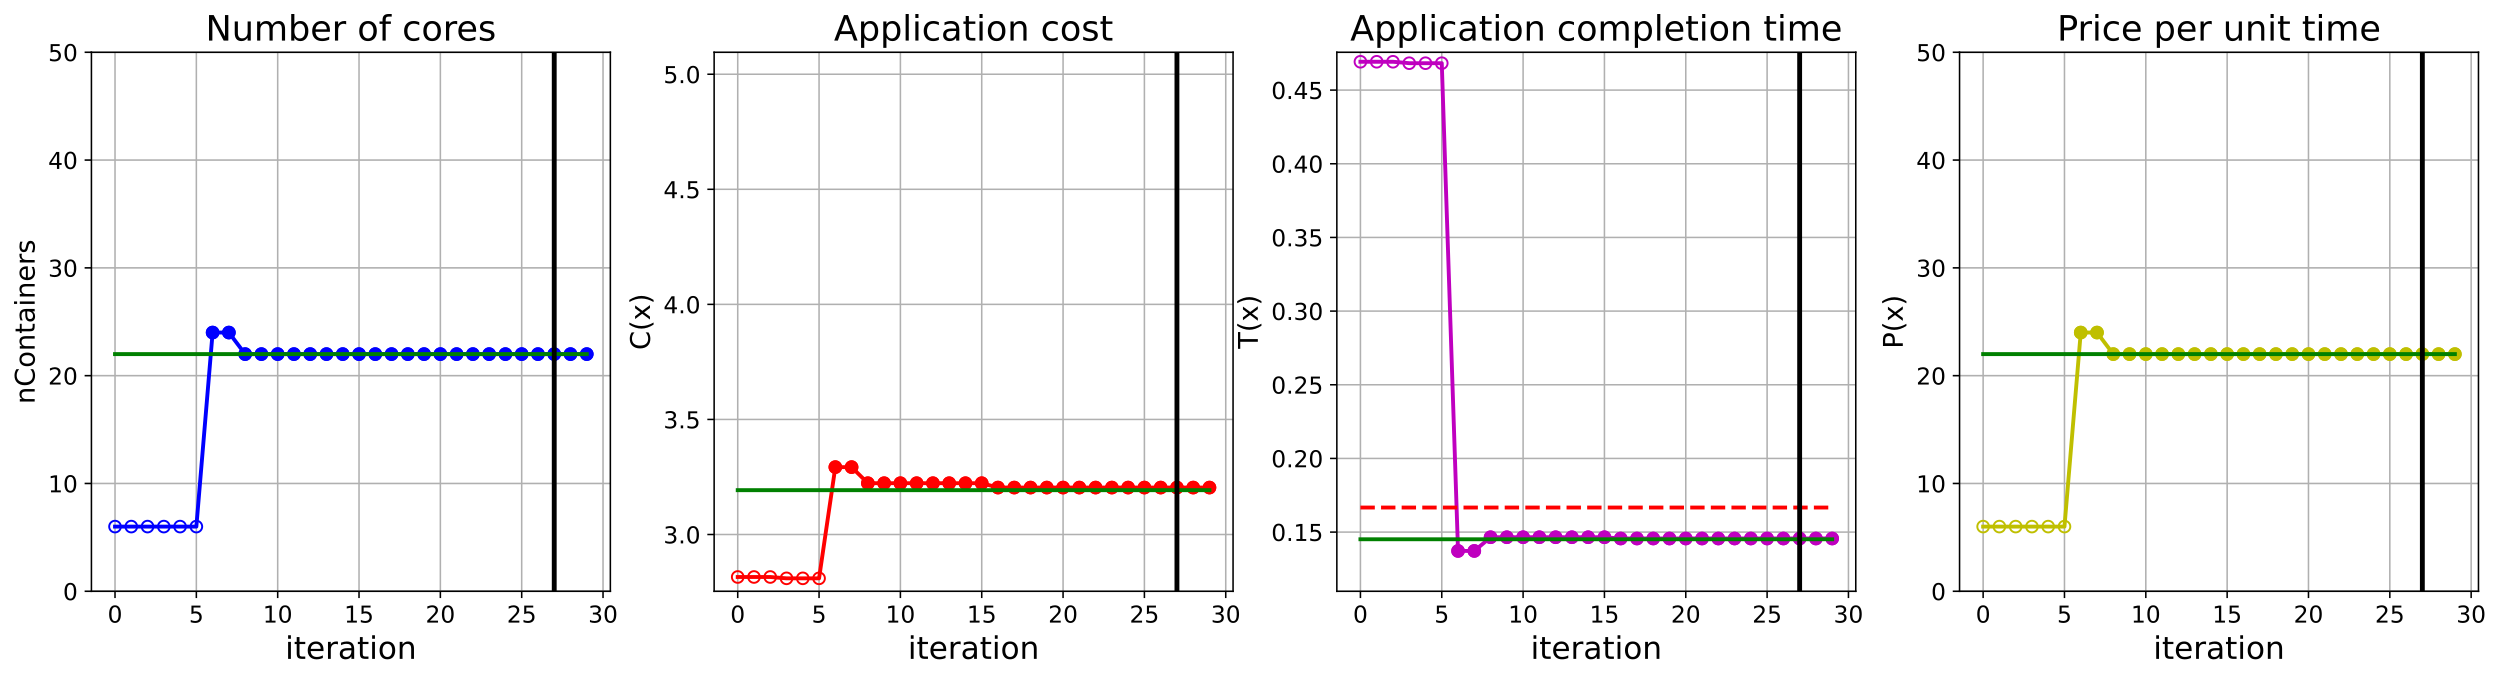 <?xml version="1.0" encoding="utf-8" standalone="no"?>
<!DOCTYPE svg PUBLIC "-//W3C//DTD SVG 1.1//EN"
  "http://www.w3.org/Graphics/SVG/1.1/DTD/svg11.dtd">
<!-- Created with matplotlib (https://matplotlib.org/) -->
<svg height="349.376pt" version="1.1" viewBox="0 0 1285.69 349.376" width="1285.69pt" xmlns="http://www.w3.org/2000/svg" xmlns:xlink="http://www.w3.org/1999/xlink">
 <defs>
  <style type="text/css">
*{stroke-linecap:butt;stroke-linejoin:round;}
  </style>
 </defs>
 <g id="figure_1">
  <g id="patch_1">
   <path d="M 0 349.376 
L 1285.69 349.376 
L 1285.69 0 
L 0 0 
z
" style="fill:#ffffff;"/>
  </g>
  <g id="axes_1">
   <g id="patch_2">
    <path d="M 47.019 304.077 
L 313.889 304.077 
L 313.889 26.877 
L 47.019 26.877 
z
" style="fill:#ffffff;"/>
   </g>
   <g id="matplotlib.axis_1">
    <g id="xtick_1">
     <g id="line2d_1">
      <path clip-path="url(#pe7c880daea)" d="M 59.15 304.077 
L 59.15 26.877 
" style="fill:none;stroke:#b0b0b0;stroke-linecap:square;stroke-width:0.8;"/>
     </g>
     <g id="line2d_2">
      <defs>
       <path d="M 0 0 
L 0 3.5 
" id="m276df1cb55" style="stroke:#000000;stroke-width:0.8;"/>
      </defs>
      <g>
       <use style="stroke:#000000;stroke-width:0.8;" x="59.15" xlink:href="#m276df1cb55" y="304.077"/>
      </g>
     </g>
     <g id="text_1">
      <!-- 0 -->
      <defs>
       <path d="M 31.781 66.406 
Q 24.172 66.406 20.328 58.906 
Q 16.5 51.422 16.5 36.375 
Q 16.5 21.391 20.328 13.891 
Q 24.172 6.391 31.781 6.391 
Q 39.453 6.391 43.281 13.891 
Q 47.125 21.391 47.125 36.375 
Q 47.125 51.422 43.281 58.906 
Q 39.453 66.406 31.781 66.406 
z
M 31.781 74.219 
Q 44.047 74.219 50.516 64.516 
Q 56.984 54.828 56.984 36.375 
Q 56.984 17.969 50.516 8.266 
Q 44.047 -1.422 31.781 -1.422 
Q 19.531 -1.422 13.062 8.266 
Q 6.594 17.969 6.594 36.375 
Q 6.594 54.828 13.062 64.516 
Q 19.531 74.219 31.781 74.219 
z
" id="DejaVuSans-48"/>
      </defs>
      <g transform="translate(55.332 320.195)scale(0.12 -0.12)">
       <use xlink:href="#DejaVuSans-48"/>
      </g>
     </g>
    </g>
    <g id="xtick_2">
     <g id="line2d_3">
      <path clip-path="url(#pe7c880daea)" d="M 100.979 304.077 
L 100.979 26.877 
" style="fill:none;stroke:#b0b0b0;stroke-linecap:square;stroke-width:0.8;"/>
     </g>
     <g id="line2d_4">
      <g>
       <use style="stroke:#000000;stroke-width:0.8;" x="100.979" xlink:href="#m276df1cb55" y="304.077"/>
      </g>
     </g>
     <g id="text_2">
      <!-- 5 -->
      <defs>
       <path d="M 10.797 72.906 
L 49.516 72.906 
L 49.516 64.594 
L 19.828 64.594 
L 19.828 46.734 
Q 21.969 47.469 24.109 47.828 
Q 26.266 48.188 28.422 48.188 
Q 40.625 48.188 47.75 41.5 
Q 54.891 34.812 54.891 23.391 
Q 54.891 11.625 47.562 5.094 
Q 40.234 -1.422 26.906 -1.422 
Q 22.312 -1.422 17.547 -0.641 
Q 12.797 0.141 7.719 1.703 
L 7.719 11.625 
Q 12.109 9.234 16.797 8.062 
Q 21.484 6.891 26.703 6.891 
Q 35.156 6.891 40.078 11.328 
Q 45.016 15.766 45.016 23.391 
Q 45.016 31 40.078 35.438 
Q 35.156 39.891 26.703 39.891 
Q 22.75 39.891 18.812 39.016 
Q 14.891 38.141 10.797 36.281 
z
" id="DejaVuSans-53"/>
      </defs>
      <g transform="translate(97.161 320.195)scale(0.12 -0.12)">
       <use xlink:href="#DejaVuSans-53"/>
      </g>
     </g>
    </g>
    <g id="xtick_3">
     <g id="line2d_5">
      <path clip-path="url(#pe7c880daea)" d="M 142.808 304.077 
L 142.808 26.877 
" style="fill:none;stroke:#b0b0b0;stroke-linecap:square;stroke-width:0.8;"/>
     </g>
     <g id="line2d_6">
      <g>
       <use style="stroke:#000000;stroke-width:0.8;" x="142.808" xlink:href="#m276df1cb55" y="304.077"/>
      </g>
     </g>
     <g id="text_3">
      <!-- 10 -->
      <defs>
       <path d="M 12.406 8.297 
L 28.516 8.297 
L 28.516 63.922 
L 10.984 60.406 
L 10.984 69.391 
L 28.422 72.906 
L 38.281 72.906 
L 38.281 8.297 
L 54.391 8.297 
L 54.391 0 
L 12.406 0 
z
" id="DejaVuSans-49"/>
      </defs>
      <g transform="translate(135.173 320.195)scale(0.12 -0.12)">
       <use xlink:href="#DejaVuSans-49"/>
       <use x="63.623" xlink:href="#DejaVuSans-48"/>
      </g>
     </g>
    </g>
    <g id="xtick_4">
     <g id="line2d_7">
      <path clip-path="url(#pe7c880daea)" d="M 184.637 304.077 
L 184.637 26.877 
" style="fill:none;stroke:#b0b0b0;stroke-linecap:square;stroke-width:0.8;"/>
     </g>
     <g id="line2d_8">
      <g>
       <use style="stroke:#000000;stroke-width:0.8;" x="184.637" xlink:href="#m276df1cb55" y="304.077"/>
      </g>
     </g>
     <g id="text_4">
      <!-- 15 -->
      <g transform="translate(177.002 320.195)scale(0.12 -0.12)">
       <use xlink:href="#DejaVuSans-49"/>
       <use x="63.623" xlink:href="#DejaVuSans-53"/>
      </g>
     </g>
    </g>
    <g id="xtick_5">
     <g id="line2d_9">
      <path clip-path="url(#pe7c880daea)" d="M 226.466 304.077 
L 226.466 26.877 
" style="fill:none;stroke:#b0b0b0;stroke-linecap:square;stroke-width:0.8;"/>
     </g>
     <g id="line2d_10">
      <g>
       <use style="stroke:#000000;stroke-width:0.8;" x="226.466" xlink:href="#m276df1cb55" y="304.077"/>
      </g>
     </g>
     <g id="text_5">
      <!-- 20 -->
      <defs>
       <path d="M 19.188 8.297 
L 53.609 8.297 
L 53.609 0 
L 7.328 0 
L 7.328 8.297 
Q 12.938 14.109 22.625 23.891 
Q 32.328 33.688 34.812 36.531 
Q 39.547 41.844 41.422 45.531 
Q 43.312 49.219 43.312 52.781 
Q 43.312 58.594 39.234 62.25 
Q 35.156 65.922 28.609 65.922 
Q 23.969 65.922 18.812 64.312 
Q 13.672 62.703 7.812 59.422 
L 7.812 69.391 
Q 13.766 71.781 18.938 73 
Q 24.125 74.219 28.422 74.219 
Q 39.75 74.219 46.484 68.547 
Q 53.219 62.891 53.219 53.422 
Q 53.219 48.922 51.531 44.891 
Q 49.859 40.875 45.406 35.406 
Q 44.188 33.984 37.641 27.219 
Q 31.109 20.453 19.188 8.297 
z
" id="DejaVuSans-50"/>
      </defs>
      <g transform="translate(218.831 320.195)scale(0.12 -0.12)">
       <use xlink:href="#DejaVuSans-50"/>
       <use x="63.623" xlink:href="#DejaVuSans-48"/>
      </g>
     </g>
    </g>
    <g id="xtick_6">
     <g id="line2d_11">
      <path clip-path="url(#pe7c880daea)" d="M 268.295 304.077 
L 268.295 26.877 
" style="fill:none;stroke:#b0b0b0;stroke-linecap:square;stroke-width:0.8;"/>
     </g>
     <g id="line2d_12">
      <g>
       <use style="stroke:#000000;stroke-width:0.8;" x="268.295" xlink:href="#m276df1cb55" y="304.077"/>
      </g>
     </g>
     <g id="text_6">
      <!-- 25 -->
      <g transform="translate(260.66 320.195)scale(0.12 -0.12)">
       <use xlink:href="#DejaVuSans-50"/>
       <use x="63.623" xlink:href="#DejaVuSans-53"/>
      </g>
     </g>
    </g>
    <g id="xtick_7">
     <g id="line2d_13">
      <path clip-path="url(#pe7c880daea)" d="M 310.124 304.077 
L 310.124 26.877 
" style="fill:none;stroke:#b0b0b0;stroke-linecap:square;stroke-width:0.8;"/>
     </g>
     <g id="line2d_14">
      <g>
       <use style="stroke:#000000;stroke-width:0.8;" x="310.124" xlink:href="#m276df1cb55" y="304.077"/>
      </g>
     </g>
     <g id="text_7">
      <!-- 30 -->
      <defs>
       <path d="M 40.578 39.312 
Q 47.656 37.797 51.625 33 
Q 55.609 28.219 55.609 21.188 
Q 55.609 10.406 48.188 4.484 
Q 40.766 -1.422 27.094 -1.422 
Q 22.516 -1.422 17.656 -0.516 
Q 12.797 0.391 7.625 2.203 
L 7.625 11.719 
Q 11.719 9.328 16.594 8.109 
Q 21.484 6.891 26.812 6.891 
Q 36.078 6.891 40.938 10.547 
Q 45.797 14.203 45.797 21.188 
Q 45.797 27.641 41.281 31.266 
Q 36.766 34.906 28.719 34.906 
L 20.219 34.906 
L 20.219 43.016 
L 29.109 43.016 
Q 36.375 43.016 40.234 45.922 
Q 44.094 48.828 44.094 54.297 
Q 44.094 59.906 40.109 62.906 
Q 36.141 65.922 28.719 65.922 
Q 24.656 65.922 20.016 65.031 
Q 15.375 64.156 9.812 62.312 
L 9.812 71.094 
Q 15.438 72.656 20.344 73.438 
Q 25.25 74.219 29.594 74.219 
Q 40.828 74.219 47.359 69.109 
Q 53.906 64.016 53.906 55.328 
Q 53.906 49.266 50.438 45.094 
Q 46.969 40.922 40.578 39.312 
z
" id="DejaVuSans-51"/>
      </defs>
      <g transform="translate(302.489 320.195)scale(0.12 -0.12)">
       <use xlink:href="#DejaVuSans-51"/>
       <use x="63.623" xlink:href="#DejaVuSans-48"/>
      </g>
     </g>
    </g>
    <g id="text_8">
     <!-- iteration -->
     <defs>
      <path d="M 9.422 54.688 
L 18.406 54.688 
L 18.406 0 
L 9.422 0 
z
M 9.422 75.984 
L 18.406 75.984 
L 18.406 64.594 
L 9.422 64.594 
z
" id="DejaVuSans-105"/>
      <path d="M 18.312 70.219 
L 18.312 54.688 
L 36.812 54.688 
L 36.812 47.703 
L 18.312 47.703 
L 18.312 18.016 
Q 18.312 11.328 20.141 9.422 
Q 21.969 7.516 27.594 7.516 
L 36.812 7.516 
L 36.812 0 
L 27.594 0 
Q 17.188 0 13.234 3.875 
Q 9.281 7.766 9.281 18.016 
L 9.281 47.703 
L 2.688 47.703 
L 2.688 54.688 
L 9.281 54.688 
L 9.281 70.219 
z
" id="DejaVuSans-116"/>
      <path d="M 56.203 29.594 
L 56.203 25.203 
L 14.891 25.203 
Q 15.484 15.922 20.484 11.062 
Q 25.484 6.203 34.422 6.203 
Q 39.594 6.203 44.453 7.469 
Q 49.312 8.734 54.109 11.281 
L 54.109 2.781 
Q 49.266 0.734 44.188 -0.344 
Q 39.109 -1.422 33.891 -1.422 
Q 20.797 -1.422 13.156 6.188 
Q 5.516 13.812 5.516 26.812 
Q 5.516 40.234 12.766 48.109 
Q 20.016 56 32.328 56 
Q 43.359 56 49.781 48.891 
Q 56.203 41.797 56.203 29.594 
z
M 47.219 32.234 
Q 47.125 39.594 43.094 43.984 
Q 39.062 48.391 32.422 48.391 
Q 24.906 48.391 20.391 44.141 
Q 15.875 39.891 15.188 32.172 
z
" id="DejaVuSans-101"/>
      <path d="M 41.109 46.297 
Q 39.594 47.172 37.812 47.578 
Q 36.031 48 33.891 48 
Q 26.266 48 22.188 43.047 
Q 18.109 38.094 18.109 28.812 
L 18.109 0 
L 9.078 0 
L 9.078 54.688 
L 18.109 54.688 
L 18.109 46.188 
Q 20.953 51.172 25.484 53.578 
Q 30.031 56 36.531 56 
Q 37.453 56 38.578 55.875 
Q 39.703 55.766 41.062 55.516 
z
" id="DejaVuSans-114"/>
      <path d="M 34.281 27.484 
Q 23.391 27.484 19.188 25 
Q 14.984 22.516 14.984 16.5 
Q 14.984 11.719 18.141 8.906 
Q 21.297 6.109 26.703 6.109 
Q 34.188 6.109 38.703 11.406 
Q 43.219 16.703 43.219 25.484 
L 43.219 27.484 
z
M 52.203 31.203 
L 52.203 0 
L 43.219 0 
L 43.219 8.297 
Q 40.141 3.328 35.547 0.953 
Q 30.953 -1.422 24.312 -1.422 
Q 15.922 -1.422 10.953 3.297 
Q 6 8.016 6 15.922 
Q 6 25.141 12.172 29.828 
Q 18.359 34.516 30.609 34.516 
L 43.219 34.516 
L 43.219 35.406 
Q 43.219 41.609 39.141 45 
Q 35.062 48.391 27.688 48.391 
Q 23 48.391 18.547 47.266 
Q 14.109 46.141 10.016 43.891 
L 10.016 52.203 
Q 14.938 54.109 19.578 55.047 
Q 24.219 56 28.609 56 
Q 40.484 56 46.344 49.844 
Q 52.203 43.703 52.203 31.203 
z
" id="DejaVuSans-97"/>
      <path d="M 30.609 48.391 
Q 23.391 48.391 19.188 42.75 
Q 14.984 37.109 14.984 27.297 
Q 14.984 17.484 19.156 11.844 
Q 23.344 6.203 30.609 6.203 
Q 37.797 6.203 41.984 11.859 
Q 46.188 17.531 46.188 27.297 
Q 46.188 37.016 41.984 42.703 
Q 37.797 48.391 30.609 48.391 
z
M 30.609 56 
Q 42.328 56 49.016 48.375 
Q 55.719 40.766 55.719 27.297 
Q 55.719 13.875 49.016 6.219 
Q 42.328 -1.422 30.609 -1.422 
Q 18.844 -1.422 12.172 6.219 
Q 5.516 13.875 5.516 27.297 
Q 5.516 40.766 12.172 48.375 
Q 18.844 56 30.609 56 
z
" id="DejaVuSans-111"/>
      <path d="M 54.891 33.016 
L 54.891 0 
L 45.906 0 
L 45.906 32.719 
Q 45.906 40.484 42.875 44.328 
Q 39.844 48.188 33.797 48.188 
Q 26.516 48.188 22.312 43.547 
Q 18.109 38.922 18.109 30.906 
L 18.109 0 
L 9.078 0 
L 9.078 54.688 
L 18.109 54.688 
L 18.109 46.188 
Q 21.344 51.125 25.703 53.562 
Q 30.078 56 35.797 56 
Q 45.219 56 50.047 50.172 
Q 54.891 44.344 54.891 33.016 
z
" id="DejaVuSans-110"/>
     </defs>
     <g transform="translate(146.658 338.848)scale(0.16 -0.16)">
      <use xlink:href="#DejaVuSans-105"/>
      <use x="27.783" xlink:href="#DejaVuSans-116"/>
      <use x="66.992" xlink:href="#DejaVuSans-101"/>
      <use x="128.516" xlink:href="#DejaVuSans-114"/>
      <use x="169.629" xlink:href="#DejaVuSans-97"/>
      <use x="230.908" xlink:href="#DejaVuSans-116"/>
      <use x="270.117" xlink:href="#DejaVuSans-105"/>
      <use x="297.9" xlink:href="#DejaVuSans-111"/>
      <use x="359.082" xlink:href="#DejaVuSans-110"/>
     </g>
    </g>
   </g>
   <g id="matplotlib.axis_2">
    <g id="ytick_1">
     <g id="line2d_15">
      <path clip-path="url(#pe7c880daea)" d="M 47.019 304.077 
L 313.889 304.077 
" style="fill:none;stroke:#b0b0b0;stroke-linecap:square;stroke-width:0.8;"/>
     </g>
     <g id="line2d_16">
      <defs>
       <path d="M 0 0 
L -3.5 0 
" id="mb298bb58dc" style="stroke:#000000;stroke-width:0.8;"/>
      </defs>
      <g>
       <use style="stroke:#000000;stroke-width:0.8;" x="47.019" xlink:href="#mb298bb58dc" y="304.077"/>
      </g>
     </g>
     <g id="text_9">
      <!-- 0 -->
      <g transform="translate(32.384 308.636)scale(0.12 -0.12)">
       <use xlink:href="#DejaVuSans-48"/>
      </g>
     </g>
    </g>
    <g id="ytick_2">
     <g id="line2d_17">
      <path clip-path="url(#pe7c880daea)" d="M 47.019 248.637 
L 313.889 248.637 
" style="fill:none;stroke:#b0b0b0;stroke-linecap:square;stroke-width:0.8;"/>
     </g>
     <g id="line2d_18">
      <g>
       <use style="stroke:#000000;stroke-width:0.8;" x="47.019" xlink:href="#mb298bb58dc" y="248.637"/>
      </g>
     </g>
     <g id="text_10">
      <!-- 10 -->
      <g transform="translate(24.749 253.196)scale(0.12 -0.12)">
       <use xlink:href="#DejaVuSans-49"/>
       <use x="63.623" xlink:href="#DejaVuSans-48"/>
      </g>
     </g>
    </g>
    <g id="ytick_3">
     <g id="line2d_19">
      <path clip-path="url(#pe7c880daea)" d="M 47.019 193.197 
L 313.889 193.197 
" style="fill:none;stroke:#b0b0b0;stroke-linecap:square;stroke-width:0.8;"/>
     </g>
     <g id="line2d_20">
      <g>
       <use style="stroke:#000000;stroke-width:0.8;" x="47.019" xlink:href="#mb298bb58dc" y="193.197"/>
      </g>
     </g>
     <g id="text_11">
      <!-- 20 -->
      <g transform="translate(24.749 197.756)scale(0.12 -0.12)">
       <use xlink:href="#DejaVuSans-50"/>
       <use x="63.623" xlink:href="#DejaVuSans-48"/>
      </g>
     </g>
    </g>
    <g id="ytick_4">
     <g id="line2d_21">
      <path clip-path="url(#pe7c880daea)" d="M 47.019 137.757 
L 313.889 137.757 
" style="fill:none;stroke:#b0b0b0;stroke-linecap:square;stroke-width:0.8;"/>
     </g>
     <g id="line2d_22">
      <g>
       <use style="stroke:#000000;stroke-width:0.8;" x="47.019" xlink:href="#mb298bb58dc" y="137.757"/>
      </g>
     </g>
     <g id="text_12">
      <!-- 30 -->
      <g transform="translate(24.749 142.316)scale(0.12 -0.12)">
       <use xlink:href="#DejaVuSans-51"/>
       <use x="63.623" xlink:href="#DejaVuSans-48"/>
      </g>
     </g>
    </g>
    <g id="ytick_5">
     <g id="line2d_23">
      <path clip-path="url(#pe7c880daea)" d="M 47.019 82.317 
L 313.889 82.317 
" style="fill:none;stroke:#b0b0b0;stroke-linecap:square;stroke-width:0.8;"/>
     </g>
     <g id="line2d_24">
      <g>
       <use style="stroke:#000000;stroke-width:0.8;" x="47.019" xlink:href="#mb298bb58dc" y="82.317"/>
      </g>
     </g>
     <g id="text_13">
      <!-- 40 -->
      <defs>
       <path d="M 37.797 64.312 
L 12.891 25.391 
L 37.797 25.391 
z
M 35.203 72.906 
L 47.609 72.906 
L 47.609 25.391 
L 58.016 25.391 
L 58.016 17.188 
L 47.609 17.188 
L 47.609 0 
L 37.797 0 
L 37.797 17.188 
L 4.891 17.188 
L 4.891 26.703 
z
" id="DejaVuSans-52"/>
      </defs>
      <g transform="translate(24.749 86.876)scale(0.12 -0.12)">
       <use xlink:href="#DejaVuSans-52"/>
       <use x="63.623" xlink:href="#DejaVuSans-48"/>
      </g>
     </g>
    </g>
    <g id="ytick_6">
     <g id="line2d_25">
      <path clip-path="url(#pe7c880daea)" d="M 47.019 26.877 
L 313.889 26.877 
" style="fill:none;stroke:#b0b0b0;stroke-linecap:square;stroke-width:0.8;"/>
     </g>
     <g id="line2d_26">
      <g>
       <use style="stroke:#000000;stroke-width:0.8;" x="47.019" xlink:href="#mb298bb58dc" y="26.877"/>
      </g>
     </g>
     <g id="text_14">
      <!-- 50 -->
      <g transform="translate(24.749 31.436)scale(0.12 -0.12)">
       <use xlink:href="#DejaVuSans-53"/>
       <use x="63.623" xlink:href="#DejaVuSans-48"/>
      </g>
     </g>
    </g>
    <g id="text_15">
     <!-- nContainers -->
     <defs>
      <path d="M 64.406 67.281 
L 64.406 56.891 
Q 59.422 61.531 53.781 63.812 
Q 48.141 66.109 41.797 66.109 
Q 29.297 66.109 22.656 58.469 
Q 16.016 50.828 16.016 36.375 
Q 16.016 21.969 22.656 14.328 
Q 29.297 6.688 41.797 6.688 
Q 48.141 6.688 53.781 8.984 
Q 59.422 11.281 64.406 15.922 
L 64.406 5.609 
Q 59.234 2.094 53.438 0.328 
Q 47.656 -1.422 41.219 -1.422 
Q 24.656 -1.422 15.125 8.703 
Q 5.609 18.844 5.609 36.375 
Q 5.609 53.953 15.125 64.078 
Q 24.656 74.219 41.219 74.219 
Q 47.75 74.219 53.531 72.484 
Q 59.328 70.75 64.406 67.281 
z
" id="DejaVuSans-67"/>
      <path d="M 44.281 53.078 
L 44.281 44.578 
Q 40.484 46.531 36.375 47.5 
Q 32.281 48.484 27.875 48.484 
Q 21.188 48.484 17.844 46.438 
Q 14.5 44.391 14.5 40.281 
Q 14.5 37.156 16.891 35.375 
Q 19.281 33.594 26.516 31.984 
L 29.594 31.297 
Q 39.156 29.25 43.188 25.516 
Q 47.219 21.781 47.219 15.094 
Q 47.219 7.469 41.188 3.016 
Q 35.156 -1.422 24.609 -1.422 
Q 20.219 -1.422 15.453 -0.562 
Q 10.688 0.297 5.422 2 
L 5.422 11.281 
Q 10.406 8.688 15.234 7.391 
Q 20.062 6.109 24.812 6.109 
Q 31.156 6.109 34.562 8.281 
Q 37.984 10.453 37.984 14.406 
Q 37.984 18.062 35.516 20.016 
Q 33.062 21.969 24.703 23.781 
L 21.578 24.516 
Q 13.234 26.266 9.516 29.906 
Q 5.812 33.547 5.812 39.891 
Q 5.812 47.609 11.281 51.797 
Q 16.75 56 26.812 56 
Q 31.781 56 36.172 55.266 
Q 40.578 54.547 44.281 53.078 
z
" id="DejaVuSans-115"/>
     </defs>
     <g transform="translate(17.838 207.767)rotate(-90)scale(0.14 -0.14)">
      <use xlink:href="#DejaVuSans-110"/>
      <use x="63.379" xlink:href="#DejaVuSans-67"/>
      <use x="133.203" xlink:href="#DejaVuSans-111"/>
      <use x="194.385" xlink:href="#DejaVuSans-110"/>
      <use x="257.764" xlink:href="#DejaVuSans-116"/>
      <use x="296.973" xlink:href="#DejaVuSans-97"/>
      <use x="358.252" xlink:href="#DejaVuSans-105"/>
      <use x="386.035" xlink:href="#DejaVuSans-110"/>
      <use x="449.414" xlink:href="#DejaVuSans-101"/>
      <use x="510.938" xlink:href="#DejaVuSans-114"/>
      <use x="552.051" xlink:href="#DejaVuSans-115"/>
     </g>
    </g>
   </g>
   <g id="line2d_27">
    <path clip-path="url(#pe7c880daea)" d="M 59.15 270.813 
L 67.516 270.813 
L 75.881 270.813 
L 84.247 270.813 
L 92.613 270.813 
L 100.979 270.813 
L 109.345 171.021 
L 117.711 171.021 
L 126.076 182.109 
L 134.442 182.109 
L 142.808 182.109 
L 151.174 182.109 
L 159.54 182.109 
L 167.905 182.109 
L 176.271 182.109 
L 184.637 182.109 
L 193.003 182.109 
L 201.369 182.109 
L 209.735 182.109 
L 218.1 182.109 
L 226.466 182.109 
L 234.832 182.109 
L 243.198 182.109 
L 251.564 182.109 
L 259.929 182.109 
L 268.295 182.109 
L 276.661 182.109 
L 285.027 182.109 
L 293.393 182.109 
L 301.759 182.109 
" style="fill:none;stroke:#0000ff;stroke-linecap:square;stroke-width:2;"/>
    <defs>
     <path d="M 0 3 
C 0.796 3 1.559 2.684 2.121 2.121 
C 2.684 1.559 3 0.796 3 0 
C 3 -0.796 2.684 -1.559 2.121 -2.121 
C 1.559 -2.684 0.796 -3 0 -3 
C -0.796 -3 -1.559 -2.684 -2.121 -2.121 
C -2.684 -1.559 -3 -0.796 -3 0 
C -3 0.796 -2.684 1.559 -2.121 2.121 
C -1.559 2.684 -0.796 3 0 3 
z
" id="m4884b7e88d" style="stroke:#0000ff;"/>
    </defs>
    <g clip-path="url(#pe7c880daea)">
     <use style="fill-opacity:0;stroke:#0000ff;" x="59.15" xlink:href="#m4884b7e88d" y="270.813"/>
     <use style="fill-opacity:0;stroke:#0000ff;" x="67.516" xlink:href="#m4884b7e88d" y="270.813"/>
     <use style="fill-opacity:0;stroke:#0000ff;" x="75.881" xlink:href="#m4884b7e88d" y="270.813"/>
     <use style="fill-opacity:0;stroke:#0000ff;" x="84.247" xlink:href="#m4884b7e88d" y="270.813"/>
     <use style="fill-opacity:0;stroke:#0000ff;" x="92.613" xlink:href="#m4884b7e88d" y="270.813"/>
     <use style="fill-opacity:0;stroke:#0000ff;" x="100.979" xlink:href="#m4884b7e88d" y="270.813"/>
     <use style="fill-opacity:0;stroke:#0000ff;" x="109.345" xlink:href="#m4884b7e88d" y="171.021"/>
     <use style="fill-opacity:0;stroke:#0000ff;" x="117.711" xlink:href="#m4884b7e88d" y="171.021"/>
     <use style="fill-opacity:0;stroke:#0000ff;" x="126.076" xlink:href="#m4884b7e88d" y="182.109"/>
     <use style="fill-opacity:0;stroke:#0000ff;" x="134.442" xlink:href="#m4884b7e88d" y="182.109"/>
     <use style="fill-opacity:0;stroke:#0000ff;" x="142.808" xlink:href="#m4884b7e88d" y="182.109"/>
     <use style="fill-opacity:0;stroke:#0000ff;" x="151.174" xlink:href="#m4884b7e88d" y="182.109"/>
     <use style="fill-opacity:0;stroke:#0000ff;" x="159.54" xlink:href="#m4884b7e88d" y="182.109"/>
     <use style="fill-opacity:0;stroke:#0000ff;" x="167.905" xlink:href="#m4884b7e88d" y="182.109"/>
     <use style="fill-opacity:0;stroke:#0000ff;" x="176.271" xlink:href="#m4884b7e88d" y="182.109"/>
     <use style="fill-opacity:0;stroke:#0000ff;" x="184.637" xlink:href="#m4884b7e88d" y="182.109"/>
     <use style="fill-opacity:0;stroke:#0000ff;" x="193.003" xlink:href="#m4884b7e88d" y="182.109"/>
     <use style="fill-opacity:0;stroke:#0000ff;" x="201.369" xlink:href="#m4884b7e88d" y="182.109"/>
     <use style="fill-opacity:0;stroke:#0000ff;" x="209.735" xlink:href="#m4884b7e88d" y="182.109"/>
     <use style="fill-opacity:0;stroke:#0000ff;" x="218.1" xlink:href="#m4884b7e88d" y="182.109"/>
     <use style="fill-opacity:0;stroke:#0000ff;" x="226.466" xlink:href="#m4884b7e88d" y="182.109"/>
     <use style="fill-opacity:0;stroke:#0000ff;" x="234.832" xlink:href="#m4884b7e88d" y="182.109"/>
     <use style="fill-opacity:0;stroke:#0000ff;" x="243.198" xlink:href="#m4884b7e88d" y="182.109"/>
     <use style="fill-opacity:0;stroke:#0000ff;" x="251.564" xlink:href="#m4884b7e88d" y="182.109"/>
     <use style="fill-opacity:0;stroke:#0000ff;" x="259.929" xlink:href="#m4884b7e88d" y="182.109"/>
     <use style="fill-opacity:0;stroke:#0000ff;" x="268.295" xlink:href="#m4884b7e88d" y="182.109"/>
     <use style="fill-opacity:0;stroke:#0000ff;" x="276.661" xlink:href="#m4884b7e88d" y="182.109"/>
     <use style="fill-opacity:0;stroke:#0000ff;" x="285.027" xlink:href="#m4884b7e88d" y="182.109"/>
     <use style="fill-opacity:0;stroke:#0000ff;" x="293.393" xlink:href="#m4884b7e88d" y="182.109"/>
     <use style="fill-opacity:0;stroke:#0000ff;" x="301.759" xlink:href="#m4884b7e88d" y="182.109"/>
    </g>
   </g>
   <g id="line2d_28">
    <defs>
     <path d="M 0 3 
C 0.796 3 1.559 2.684 2.121 2.121 
C 2.684 1.559 3 0.796 3 0 
C 3 -0.796 2.684 -1.559 2.121 -2.121 
C 1.559 -2.684 0.796 -3 0 -3 
C -0.796 -3 -1.559 -2.684 -2.121 -2.121 
C -2.684 -1.559 -3 -0.796 -3 0 
C -3 0.796 -2.684 1.559 -2.121 2.121 
C -1.559 2.684 -0.796 3 0 3 
z
" id="m5d7f9e5ec7" style="stroke:#0000ff;"/>
    </defs>
    <g clip-path="url(#pe7c880daea)">
     <use style="fill:#0000ff;stroke:#0000ff;" x="109.345" xlink:href="#m5d7f9e5ec7" y="171.021"/>
    </g>
   </g>
   <g id="line2d_29">
    <g clip-path="url(#pe7c880daea)">
     <use style="fill:#0000ff;stroke:#0000ff;" x="117.711" xlink:href="#m5d7f9e5ec7" y="171.021"/>
    </g>
   </g>
   <g id="line2d_30">
    <g clip-path="url(#pe7c880daea)">
     <use style="fill:#0000ff;stroke:#0000ff;" x="126.076" xlink:href="#m5d7f9e5ec7" y="182.109"/>
    </g>
   </g>
   <g id="line2d_31">
    <g clip-path="url(#pe7c880daea)">
     <use style="fill:#0000ff;stroke:#0000ff;" x="134.442" xlink:href="#m5d7f9e5ec7" y="182.109"/>
    </g>
   </g>
   <g id="line2d_32">
    <g clip-path="url(#pe7c880daea)">
     <use style="fill:#0000ff;stroke:#0000ff;" x="142.808" xlink:href="#m5d7f9e5ec7" y="182.109"/>
    </g>
   </g>
   <g id="line2d_33">
    <g clip-path="url(#pe7c880daea)">
     <use style="fill:#0000ff;stroke:#0000ff;" x="151.174" xlink:href="#m5d7f9e5ec7" y="182.109"/>
    </g>
   </g>
   <g id="line2d_34">
    <g clip-path="url(#pe7c880daea)">
     <use style="fill:#0000ff;stroke:#0000ff;" x="159.54" xlink:href="#m5d7f9e5ec7" y="182.109"/>
    </g>
   </g>
   <g id="line2d_35">
    <g clip-path="url(#pe7c880daea)">
     <use style="fill:#0000ff;stroke:#0000ff;" x="167.905" xlink:href="#m5d7f9e5ec7" y="182.109"/>
    </g>
   </g>
   <g id="line2d_36">
    <g clip-path="url(#pe7c880daea)">
     <use style="fill:#0000ff;stroke:#0000ff;" x="176.271" xlink:href="#m5d7f9e5ec7" y="182.109"/>
    </g>
   </g>
   <g id="line2d_37">
    <g clip-path="url(#pe7c880daea)">
     <use style="fill:#0000ff;stroke:#0000ff;" x="184.637" xlink:href="#m5d7f9e5ec7" y="182.109"/>
    </g>
   </g>
   <g id="line2d_38">
    <g clip-path="url(#pe7c880daea)">
     <use style="fill:#0000ff;stroke:#0000ff;" x="193.003" xlink:href="#m5d7f9e5ec7" y="182.109"/>
    </g>
   </g>
   <g id="line2d_39">
    <g clip-path="url(#pe7c880daea)">
     <use style="fill:#0000ff;stroke:#0000ff;" x="201.369" xlink:href="#m5d7f9e5ec7" y="182.109"/>
    </g>
   </g>
   <g id="line2d_40">
    <g clip-path="url(#pe7c880daea)">
     <use style="fill:#0000ff;stroke:#0000ff;" x="209.735" xlink:href="#m5d7f9e5ec7" y="182.109"/>
    </g>
   </g>
   <g id="line2d_41">
    <g clip-path="url(#pe7c880daea)">
     <use style="fill:#0000ff;stroke:#0000ff;" x="218.1" xlink:href="#m5d7f9e5ec7" y="182.109"/>
    </g>
   </g>
   <g id="line2d_42">
    <g clip-path="url(#pe7c880daea)">
     <use style="fill:#0000ff;stroke:#0000ff;" x="226.466" xlink:href="#m5d7f9e5ec7" y="182.109"/>
    </g>
   </g>
   <g id="line2d_43">
    <g clip-path="url(#pe7c880daea)">
     <use style="fill:#0000ff;stroke:#0000ff;" x="234.832" xlink:href="#m5d7f9e5ec7" y="182.109"/>
    </g>
   </g>
   <g id="line2d_44">
    <g clip-path="url(#pe7c880daea)">
     <use style="fill:#0000ff;stroke:#0000ff;" x="243.198" xlink:href="#m5d7f9e5ec7" y="182.109"/>
    </g>
   </g>
   <g id="line2d_45">
    <g clip-path="url(#pe7c880daea)">
     <use style="fill:#0000ff;stroke:#0000ff;" x="251.564" xlink:href="#m5d7f9e5ec7" y="182.109"/>
    </g>
   </g>
   <g id="line2d_46">
    <g clip-path="url(#pe7c880daea)">
     <use style="fill:#0000ff;stroke:#0000ff;" x="259.929" xlink:href="#m5d7f9e5ec7" y="182.109"/>
    </g>
   </g>
   <g id="line2d_47">
    <g clip-path="url(#pe7c880daea)">
     <use style="fill:#0000ff;stroke:#0000ff;" x="268.295" xlink:href="#m5d7f9e5ec7" y="182.109"/>
    </g>
   </g>
   <g id="line2d_48">
    <g clip-path="url(#pe7c880daea)">
     <use style="fill:#0000ff;stroke:#0000ff;" x="276.661" xlink:href="#m5d7f9e5ec7" y="182.109"/>
    </g>
   </g>
   <g id="line2d_49">
    <g clip-path="url(#pe7c880daea)">
     <use style="fill:#0000ff;stroke:#0000ff;" x="285.027" xlink:href="#m5d7f9e5ec7" y="182.109"/>
    </g>
   </g>
   <g id="line2d_50">
    <g clip-path="url(#pe7c880daea)">
     <use style="fill:#0000ff;stroke:#0000ff;" x="293.393" xlink:href="#m5d7f9e5ec7" y="182.109"/>
    </g>
   </g>
   <g id="line2d_51">
    <g clip-path="url(#pe7c880daea)">
     <use style="fill:#0000ff;stroke:#0000ff;" x="301.759" xlink:href="#m5d7f9e5ec7" y="182.109"/>
    </g>
   </g>
   <g id="line2d_52">
    <path clip-path="url(#pe7c880daea)" d="M 59.15 182.109 
L 67.516 182.109 
L 75.881 182.109 
L 84.247 182.109 
L 92.613 182.109 
L 100.979 182.109 
L 109.345 182.109 
L 117.711 182.109 
L 126.076 182.109 
L 134.442 182.109 
L 142.808 182.109 
L 151.174 182.109 
L 159.54 182.109 
L 167.905 182.109 
L 176.271 182.109 
L 184.637 182.109 
L 193.003 182.109 
L 201.369 182.109 
L 209.735 182.109 
L 218.1 182.109 
L 226.466 182.109 
L 234.832 182.109 
L 243.198 182.109 
L 251.564 182.109 
L 259.929 182.109 
L 268.295 182.109 
L 276.661 182.109 
L 285.027 182.109 
L 293.393 182.109 
L 301.759 182.109 
" style="fill:none;stroke:#008000;stroke-linecap:square;stroke-width:2;"/>
   </g>
   <g id="line2d_53">
    <path clip-path="url(#pe7c880daea)" d="M 285.027 304.077 
L 285.027 26.877 
" style="fill:none;stroke:#000000;stroke-linecap:square;stroke-width:2.5;"/>
   </g>
   <g id="patch_3">
    <path d="M 47.019 304.077 
L 47.019 26.877 
" style="fill:none;stroke:#000000;stroke-linecap:square;stroke-linejoin:miter;stroke-width:0.8;"/>
   </g>
   <g id="patch_4">
    <path d="M 313.889 304.077 
L 313.889 26.877 
" style="fill:none;stroke:#000000;stroke-linecap:square;stroke-linejoin:miter;stroke-width:0.8;"/>
   </g>
   <g id="patch_5">
    <path d="M 47.019 304.077 
L 313.889 304.077 
" style="fill:none;stroke:#000000;stroke-linecap:square;stroke-linejoin:miter;stroke-width:0.8;"/>
   </g>
   <g id="patch_6">
    <path d="M 47.019 26.877 
L 313.889 26.877 
" style="fill:none;stroke:#000000;stroke-linecap:square;stroke-linejoin:miter;stroke-width:0.8;"/>
   </g>
   <g id="text_16">
    <!-- Number of cores -->
    <defs>
     <path d="M 9.812 72.906 
L 23.094 72.906 
L 55.422 11.922 
L 55.422 72.906 
L 64.984 72.906 
L 64.984 0 
L 51.703 0 
L 19.391 60.984 
L 19.391 0 
L 9.812 0 
z
" id="DejaVuSans-78"/>
     <path d="M 8.5 21.578 
L 8.5 54.688 
L 17.484 54.688 
L 17.484 21.922 
Q 17.484 14.156 20.5 10.266 
Q 23.531 6.391 29.594 6.391 
Q 36.859 6.391 41.078 11.031 
Q 45.312 15.672 45.312 23.688 
L 45.312 54.688 
L 54.297 54.688 
L 54.297 0 
L 45.312 0 
L 45.312 8.406 
Q 42.047 3.422 37.719 1 
Q 33.406 -1.422 27.688 -1.422 
Q 18.266 -1.422 13.375 4.438 
Q 8.5 10.297 8.5 21.578 
z
M 31.109 56 
z
" id="DejaVuSans-117"/>
     <path d="M 52 44.188 
Q 55.375 50.25 60.062 53.125 
Q 64.75 56 71.094 56 
Q 79.641 56 84.281 50.016 
Q 88.922 44.047 88.922 33.016 
L 88.922 0 
L 79.891 0 
L 79.891 32.719 
Q 79.891 40.578 77.094 44.375 
Q 74.312 48.188 68.609 48.188 
Q 61.625 48.188 57.562 43.547 
Q 53.516 38.922 53.516 30.906 
L 53.516 0 
L 44.484 0 
L 44.484 32.719 
Q 44.484 40.625 41.703 44.406 
Q 38.922 48.188 33.109 48.188 
Q 26.219 48.188 22.156 43.531 
Q 18.109 38.875 18.109 30.906 
L 18.109 0 
L 9.078 0 
L 9.078 54.688 
L 18.109 54.688 
L 18.109 46.188 
Q 21.188 51.219 25.484 53.609 
Q 29.781 56 35.688 56 
Q 41.656 56 45.828 52.969 
Q 50 49.953 52 44.188 
z
" id="DejaVuSans-109"/>
     <path d="M 48.688 27.297 
Q 48.688 37.203 44.609 42.844 
Q 40.531 48.484 33.406 48.484 
Q 26.266 48.484 22.188 42.844 
Q 18.109 37.203 18.109 27.297 
Q 18.109 17.391 22.188 11.75 
Q 26.266 6.109 33.406 6.109 
Q 40.531 6.109 44.609 11.75 
Q 48.688 17.391 48.688 27.297 
z
M 18.109 46.391 
Q 20.953 51.266 25.266 53.625 
Q 29.594 56 35.594 56 
Q 45.562 56 51.781 48.094 
Q 58.016 40.188 58.016 27.297 
Q 58.016 14.406 51.781 6.484 
Q 45.562 -1.422 35.594 -1.422 
Q 29.594 -1.422 25.266 0.953 
Q 20.953 3.328 18.109 8.203 
L 18.109 0 
L 9.078 0 
L 9.078 75.984 
L 18.109 75.984 
z
" id="DejaVuSans-98"/>
     <path id="DejaVuSans-32"/>
     <path d="M 37.109 75.984 
L 37.109 68.5 
L 28.516 68.5 
Q 23.688 68.5 21.797 66.547 
Q 19.922 64.594 19.922 59.516 
L 19.922 54.688 
L 34.719 54.688 
L 34.719 47.703 
L 19.922 47.703 
L 19.922 0 
L 10.891 0 
L 10.891 47.703 
L 2.297 47.703 
L 2.297 54.688 
L 10.891 54.688 
L 10.891 58.5 
Q 10.891 67.625 15.141 71.797 
Q 19.391 75.984 28.609 75.984 
z
" id="DejaVuSans-102"/>
     <path d="M 48.781 52.594 
L 48.781 44.188 
Q 44.969 46.297 41.141 47.344 
Q 37.312 48.391 33.406 48.391 
Q 24.656 48.391 19.812 42.844 
Q 14.984 37.312 14.984 27.297 
Q 14.984 17.281 19.812 11.734 
Q 24.656 6.203 33.406 6.203 
Q 37.312 6.203 41.141 7.25 
Q 44.969 8.297 48.781 10.406 
L 48.781 2.094 
Q 45.016 0.344 40.984 -0.531 
Q 36.969 -1.422 32.422 -1.422 
Q 20.062 -1.422 12.781 6.344 
Q 5.516 14.109 5.516 27.297 
Q 5.516 40.672 12.859 48.328 
Q 20.219 56 33.016 56 
Q 37.156 56 41.109 55.141 
Q 45.062 54.297 48.781 52.594 
z
" id="DejaVuSans-99"/>
    </defs>
    <g transform="translate(105.725 20.877)scale(0.18 -0.18)">
     <use xlink:href="#DejaVuSans-78"/>
     <use x="74.805" xlink:href="#DejaVuSans-117"/>
     <use x="138.184" xlink:href="#DejaVuSans-109"/>
     <use x="235.596" xlink:href="#DejaVuSans-98"/>
     <use x="299.072" xlink:href="#DejaVuSans-101"/>
     <use x="360.596" xlink:href="#DejaVuSans-114"/>
     <use x="401.709" xlink:href="#DejaVuSans-32"/>
     <use x="433.496" xlink:href="#DejaVuSans-111"/>
     <use x="494.678" xlink:href="#DejaVuSans-102"/>
     <use x="529.883" xlink:href="#DejaVuSans-32"/>
     <use x="561.67" xlink:href="#DejaVuSans-99"/>
     <use x="616.65" xlink:href="#DejaVuSans-111"/>
     <use x="677.832" xlink:href="#DejaVuSans-114"/>
     <use x="716.695" xlink:href="#DejaVuSans-101"/>
     <use x="778.219" xlink:href="#DejaVuSans-115"/>
    </g>
   </g>
  </g>
  <g id="axes_2">
   <g id="patch_7">
    <path d="M 367.263 304.077 
L 634.132 304.077 
L 634.132 26.877 
L 367.263 26.877 
z
" style="fill:#ffffff;"/>
   </g>
   <g id="matplotlib.axis_3">
    <g id="xtick_8">
     <g id="line2d_54">
      <path clip-path="url(#p974193bd8c)" d="M 379.393 304.077 
L 379.393 26.877 
" style="fill:none;stroke:#b0b0b0;stroke-linecap:square;stroke-width:0.8;"/>
     </g>
     <g id="line2d_55">
      <g>
       <use style="stroke:#000000;stroke-width:0.8;" x="379.393" xlink:href="#m276df1cb55" y="304.077"/>
      </g>
     </g>
     <g id="text_17">
      <!-- 0 -->
      <g transform="translate(375.576 320.195)scale(0.12 -0.12)">
       <use xlink:href="#DejaVuSans-48"/>
      </g>
     </g>
    </g>
    <g id="xtick_9">
     <g id="line2d_56">
      <path clip-path="url(#p974193bd8c)" d="M 421.222 304.077 
L 421.222 26.877 
" style="fill:none;stroke:#b0b0b0;stroke-linecap:square;stroke-width:0.8;"/>
     </g>
     <g id="line2d_57">
      <g>
       <use style="stroke:#000000;stroke-width:0.8;" x="421.222" xlink:href="#m276df1cb55" y="304.077"/>
      </g>
     </g>
     <g id="text_18">
      <!-- 5 -->
      <g transform="translate(417.405 320.195)scale(0.12 -0.12)">
       <use xlink:href="#DejaVuSans-53"/>
      </g>
     </g>
    </g>
    <g id="xtick_10">
     <g id="line2d_58">
      <path clip-path="url(#p974193bd8c)" d="M 463.051 304.077 
L 463.051 26.877 
" style="fill:none;stroke:#b0b0b0;stroke-linecap:square;stroke-width:0.8;"/>
     </g>
     <g id="line2d_59">
      <g>
       <use style="stroke:#000000;stroke-width:0.8;" x="463.051" xlink:href="#m276df1cb55" y="304.077"/>
      </g>
     </g>
     <g id="text_19">
      <!-- 10 -->
      <g transform="translate(455.416 320.195)scale(0.12 -0.12)">
       <use xlink:href="#DejaVuSans-49"/>
       <use x="63.623" xlink:href="#DejaVuSans-48"/>
      </g>
     </g>
    </g>
    <g id="xtick_11">
     <g id="line2d_60">
      <path clip-path="url(#p974193bd8c)" d="M 504.881 304.077 
L 504.881 26.877 
" style="fill:none;stroke:#b0b0b0;stroke-linecap:square;stroke-width:0.8;"/>
     </g>
     <g id="line2d_61">
      <g>
       <use style="stroke:#000000;stroke-width:0.8;" x="504.881" xlink:href="#m276df1cb55" y="304.077"/>
      </g>
     </g>
     <g id="text_20">
      <!-- 15 -->
      <g transform="translate(497.246 320.195)scale(0.12 -0.12)">
       <use xlink:href="#DejaVuSans-49"/>
       <use x="63.623" xlink:href="#DejaVuSans-53"/>
      </g>
     </g>
    </g>
    <g id="xtick_12">
     <g id="line2d_62">
      <path clip-path="url(#p974193bd8c)" d="M 546.71 304.077 
L 546.71 26.877 
" style="fill:none;stroke:#b0b0b0;stroke-linecap:square;stroke-width:0.8;"/>
     </g>
     <g id="line2d_63">
      <g>
       <use style="stroke:#000000;stroke-width:0.8;" x="546.71" xlink:href="#m276df1cb55" y="304.077"/>
      </g>
     </g>
     <g id="text_21">
      <!-- 20 -->
      <g transform="translate(539.075 320.195)scale(0.12 -0.12)">
       <use xlink:href="#DejaVuSans-50"/>
       <use x="63.623" xlink:href="#DejaVuSans-48"/>
      </g>
     </g>
    </g>
    <g id="xtick_13">
     <g id="line2d_64">
      <path clip-path="url(#p974193bd8c)" d="M 588.539 304.077 
L 588.539 26.877 
" style="fill:none;stroke:#b0b0b0;stroke-linecap:square;stroke-width:0.8;"/>
     </g>
     <g id="line2d_65">
      <g>
       <use style="stroke:#000000;stroke-width:0.8;" x="588.539" xlink:href="#m276df1cb55" y="304.077"/>
      </g>
     </g>
     <g id="text_22">
      <!-- 25 -->
      <g transform="translate(580.904 320.195)scale(0.12 -0.12)">
       <use xlink:href="#DejaVuSans-50"/>
       <use x="63.623" xlink:href="#DejaVuSans-53"/>
      </g>
     </g>
    </g>
    <g id="xtick_14">
     <g id="line2d_66">
      <path clip-path="url(#p974193bd8c)" d="M 630.368 304.077 
L 630.368 26.877 
" style="fill:none;stroke:#b0b0b0;stroke-linecap:square;stroke-width:0.8;"/>
     </g>
     <g id="line2d_67">
      <g>
       <use style="stroke:#000000;stroke-width:0.8;" x="630.368" xlink:href="#m276df1cb55" y="304.077"/>
      </g>
     </g>
     <g id="text_23">
      <!-- 30 -->
      <g transform="translate(622.733 320.195)scale(0.12 -0.12)">
       <use xlink:href="#DejaVuSans-51"/>
       <use x="63.623" xlink:href="#DejaVuSans-48"/>
      </g>
     </g>
    </g>
    <g id="text_24">
     <!-- iteration -->
     <g transform="translate(466.901 338.848)scale(0.16 -0.16)">
      <use xlink:href="#DejaVuSans-105"/>
      <use x="27.783" xlink:href="#DejaVuSans-116"/>
      <use x="66.992" xlink:href="#DejaVuSans-101"/>
      <use x="128.516" xlink:href="#DejaVuSans-114"/>
      <use x="169.629" xlink:href="#DejaVuSans-97"/>
      <use x="230.908" xlink:href="#DejaVuSans-116"/>
      <use x="270.117" xlink:href="#DejaVuSans-105"/>
      <use x="297.9" xlink:href="#DejaVuSans-111"/>
      <use x="359.082" xlink:href="#DejaVuSans-110"/>
     </g>
    </g>
   </g>
   <g id="matplotlib.axis_4">
    <g id="ytick_7">
     <g id="line2d_68">
      <path clip-path="url(#p974193bd8c)" d="M 367.263 274.891 
L 634.132 274.891 
" style="fill:none;stroke:#b0b0b0;stroke-linecap:square;stroke-width:0.8;"/>
     </g>
     <g id="line2d_69">
      <g>
       <use style="stroke:#000000;stroke-width:0.8;" x="367.263" xlink:href="#mb298bb58dc" y="274.891"/>
      </g>
     </g>
     <g id="text_25">
      <!-- 3.0 -->
      <defs>
       <path d="M 10.688 12.406 
L 21 12.406 
L 21 0 
L 10.688 0 
z
" id="DejaVuSans-46"/>
      </defs>
      <g transform="translate(341.179 279.45)scale(0.12 -0.12)">
       <use xlink:href="#DejaVuSans-51"/>
       <use x="63.623" xlink:href="#DejaVuSans-46"/>
       <use x="95.41" xlink:href="#DejaVuSans-48"/>
      </g>
     </g>
    </g>
    <g id="ytick_8">
     <g id="line2d_70">
      <path clip-path="url(#p974193bd8c)" d="M 367.263 215.715 
L 634.132 215.715 
" style="fill:none;stroke:#b0b0b0;stroke-linecap:square;stroke-width:0.8;"/>
     </g>
     <g id="line2d_71">
      <g>
       <use style="stroke:#000000;stroke-width:0.8;" x="367.263" xlink:href="#mb298bb58dc" y="215.715"/>
      </g>
     </g>
     <g id="text_26">
      <!-- 3.5 -->
      <g transform="translate(341.179 220.274)scale(0.12 -0.12)">
       <use xlink:href="#DejaVuSans-51"/>
       <use x="63.623" xlink:href="#DejaVuSans-46"/>
       <use x="95.41" xlink:href="#DejaVuSans-53"/>
      </g>
     </g>
    </g>
    <g id="ytick_9">
     <g id="line2d_72">
      <path clip-path="url(#p974193bd8c)" d="M 367.263 156.539 
L 634.132 156.539 
" style="fill:none;stroke:#b0b0b0;stroke-linecap:square;stroke-width:0.8;"/>
     </g>
     <g id="line2d_73">
      <g>
       <use style="stroke:#000000;stroke-width:0.8;" x="367.263" xlink:href="#mb298bb58dc" y="156.539"/>
      </g>
     </g>
     <g id="text_27">
      <!-- 4.0 -->
      <g transform="translate(341.179 161.098)scale(0.12 -0.12)">
       <use xlink:href="#DejaVuSans-52"/>
       <use x="63.623" xlink:href="#DejaVuSans-46"/>
       <use x="95.41" xlink:href="#DejaVuSans-48"/>
      </g>
     </g>
    </g>
    <g id="ytick_10">
     <g id="line2d_74">
      <path clip-path="url(#p974193bd8c)" d="M 367.263 97.363 
L 634.132 97.363 
" style="fill:none;stroke:#b0b0b0;stroke-linecap:square;stroke-width:0.8;"/>
     </g>
     <g id="line2d_75">
      <g>
       <use style="stroke:#000000;stroke-width:0.8;" x="367.263" xlink:href="#mb298bb58dc" y="97.363"/>
      </g>
     </g>
     <g id="text_28">
      <!-- 4.5 -->
      <g transform="translate(341.179 101.922)scale(0.12 -0.12)">
       <use xlink:href="#DejaVuSans-52"/>
       <use x="63.623" xlink:href="#DejaVuSans-46"/>
       <use x="95.41" xlink:href="#DejaVuSans-53"/>
      </g>
     </g>
    </g>
    <g id="ytick_11">
     <g id="line2d_76">
      <path clip-path="url(#p974193bd8c)" d="M 367.263 38.187 
L 634.132 38.187 
" style="fill:none;stroke:#b0b0b0;stroke-linecap:square;stroke-width:0.8;"/>
     </g>
     <g id="line2d_77">
      <g>
       <use style="stroke:#000000;stroke-width:0.8;" x="367.263" xlink:href="#mb298bb58dc" y="38.187"/>
      </g>
     </g>
     <g id="text_29">
      <!-- 5.0 -->
      <g transform="translate(341.179 42.746)scale(0.12 -0.12)">
       <use xlink:href="#DejaVuSans-53"/>
       <use x="63.623" xlink:href="#DejaVuSans-46"/>
       <use x="95.41" xlink:href="#DejaVuSans-48"/>
      </g>
     </g>
    </g>
    <g id="text_30">
     <!-- C(x) -->
     <defs>
      <path d="M 31 75.875 
Q 24.469 64.656 21.281 53.656 
Q 18.109 42.672 18.109 31.391 
Q 18.109 20.125 21.312 9.062 
Q 24.516 -2 31 -13.188 
L 23.188 -13.188 
Q 15.875 -1.703 12.234 9.375 
Q 8.594 20.453 8.594 31.391 
Q 8.594 42.281 12.203 53.312 
Q 15.828 64.359 23.188 75.875 
z
" id="DejaVuSans-40"/>
      <path d="M 54.891 54.688 
L 35.109 28.078 
L 55.906 0 
L 45.312 0 
L 29.391 21.484 
L 13.484 0 
L 2.875 0 
L 24.125 28.609 
L 4.688 54.688 
L 15.281 54.688 
L 29.781 35.203 
L 44.281 54.688 
z
" id="DejaVuSans-120"/>
      <path d="M 8.016 75.875 
L 15.828 75.875 
Q 23.141 64.359 26.781 53.312 
Q 30.422 42.281 30.422 31.391 
Q 30.422 20.453 26.781 9.375 
Q 23.141 -1.703 15.828 -13.188 
L 8.016 -13.188 
Q 14.5 -2 17.703 9.062 
Q 20.906 20.125 20.906 31.391 
Q 20.906 42.672 17.703 53.656 
Q 14.5 64.656 8.016 75.875 
z
" id="DejaVuSans-41"/>
     </defs>
     <g transform="translate(334.268 179.97)rotate(-90)scale(0.14 -0.14)">
      <use xlink:href="#DejaVuSans-67"/>
      <use x="69.824" xlink:href="#DejaVuSans-40"/>
      <use x="108.838" xlink:href="#DejaVuSans-120"/>
      <use x="168.018" xlink:href="#DejaVuSans-41"/>
     </g>
    </g>
   </g>
   <g id="line2d_78">
    <path clip-path="url(#p974193bd8c)" d="M 379.393 296.734 
L 387.759 296.734 
L 396.125 296.734 
L 404.491 297.427 
L 412.857 297.427 
L 421.222 297.427 
L 429.588 240.23 
L 437.954 240.23 
L 446.32 248.504 
L 454.686 248.504 
L 463.051 248.504 
L 471.417 248.504 
L 479.783 248.504 
L 488.149 248.504 
L 496.515 248.504 
L 504.881 248.504 
L 513.246 250.741 
L 521.612 250.741 
L 529.978 250.741 
L 538.344 250.741 
L 546.71 250.741 
L 555.075 250.741 
L 563.441 250.741 
L 571.807 250.741 
L 580.173 250.741 
L 588.539 250.741 
L 596.905 250.741 
L 605.27 250.741 
L 613.636 250.741 
L 622.002 250.741 
" style="fill:none;stroke:#ff0000;stroke-linecap:square;stroke-width:2;"/>
    <defs>
     <path d="M 0 3 
C 0.796 3 1.559 2.684 2.121 2.121 
C 2.684 1.559 3 0.796 3 0 
C 3 -0.796 2.684 -1.559 2.121 -2.121 
C 1.559 -2.684 0.796 -3 0 -3 
C -0.796 -3 -1.559 -2.684 -2.121 -2.121 
C -2.684 -1.559 -3 -0.796 -3 0 
C -3 0.796 -2.684 1.559 -2.121 2.121 
C -1.559 2.684 -0.796 3 0 3 
z
" id="ma86715f9a1" style="stroke:#ff0000;"/>
    </defs>
    <g clip-path="url(#p974193bd8c)">
     <use style="fill-opacity:0;stroke:#ff0000;" x="379.393" xlink:href="#ma86715f9a1" y="296.734"/>
     <use style="fill-opacity:0;stroke:#ff0000;" x="387.759" xlink:href="#ma86715f9a1" y="296.734"/>
     <use style="fill-opacity:0;stroke:#ff0000;" x="396.125" xlink:href="#ma86715f9a1" y="296.734"/>
     <use style="fill-opacity:0;stroke:#ff0000;" x="404.491" xlink:href="#ma86715f9a1" y="297.427"/>
     <use style="fill-opacity:0;stroke:#ff0000;" x="412.857" xlink:href="#ma86715f9a1" y="297.427"/>
     <use style="fill-opacity:0;stroke:#ff0000;" x="421.222" xlink:href="#ma86715f9a1" y="297.427"/>
     <use style="fill-opacity:0;stroke:#ff0000;" x="429.588" xlink:href="#ma86715f9a1" y="240.23"/>
     <use style="fill-opacity:0;stroke:#ff0000;" x="437.954" xlink:href="#ma86715f9a1" y="240.23"/>
     <use style="fill-opacity:0;stroke:#ff0000;" x="446.32" xlink:href="#ma86715f9a1" y="248.504"/>
     <use style="fill-opacity:0;stroke:#ff0000;" x="454.686" xlink:href="#ma86715f9a1" y="248.504"/>
     <use style="fill-opacity:0;stroke:#ff0000;" x="463.051" xlink:href="#ma86715f9a1" y="248.504"/>
     <use style="fill-opacity:0;stroke:#ff0000;" x="471.417" xlink:href="#ma86715f9a1" y="248.504"/>
     <use style="fill-opacity:0;stroke:#ff0000;" x="479.783" xlink:href="#ma86715f9a1" y="248.504"/>
     <use style="fill-opacity:0;stroke:#ff0000;" x="488.149" xlink:href="#ma86715f9a1" y="248.504"/>
     <use style="fill-opacity:0;stroke:#ff0000;" x="496.515" xlink:href="#ma86715f9a1" y="248.504"/>
     <use style="fill-opacity:0;stroke:#ff0000;" x="504.881" xlink:href="#ma86715f9a1" y="248.504"/>
     <use style="fill-opacity:0;stroke:#ff0000;" x="513.246" xlink:href="#ma86715f9a1" y="250.741"/>
     <use style="fill-opacity:0;stroke:#ff0000;" x="521.612" xlink:href="#ma86715f9a1" y="250.741"/>
     <use style="fill-opacity:0;stroke:#ff0000;" x="529.978" xlink:href="#ma86715f9a1" y="250.741"/>
     <use style="fill-opacity:0;stroke:#ff0000;" x="538.344" xlink:href="#ma86715f9a1" y="250.741"/>
     <use style="fill-opacity:0;stroke:#ff0000;" x="546.71" xlink:href="#ma86715f9a1" y="250.741"/>
     <use style="fill-opacity:0;stroke:#ff0000;" x="555.075" xlink:href="#ma86715f9a1" y="250.741"/>
     <use style="fill-opacity:0;stroke:#ff0000;" x="563.441" xlink:href="#ma86715f9a1" y="250.741"/>
     <use style="fill-opacity:0;stroke:#ff0000;" x="571.807" xlink:href="#ma86715f9a1" y="250.741"/>
     <use style="fill-opacity:0;stroke:#ff0000;" x="580.173" xlink:href="#ma86715f9a1" y="250.741"/>
     <use style="fill-opacity:0;stroke:#ff0000;" x="588.539" xlink:href="#ma86715f9a1" y="250.741"/>
     <use style="fill-opacity:0;stroke:#ff0000;" x="596.905" xlink:href="#ma86715f9a1" y="250.741"/>
     <use style="fill-opacity:0;stroke:#ff0000;" x="605.27" xlink:href="#ma86715f9a1" y="250.741"/>
     <use style="fill-opacity:0;stroke:#ff0000;" x="613.636" xlink:href="#ma86715f9a1" y="250.741"/>
     <use style="fill-opacity:0;stroke:#ff0000;" x="622.002" xlink:href="#ma86715f9a1" y="250.741"/>
    </g>
   </g>
   <g id="line2d_79">
    <defs>
     <path d="M 0 3 
C 0.796 3 1.559 2.684 2.121 2.121 
C 2.684 1.559 3 0.796 3 0 
C 3 -0.796 2.684 -1.559 2.121 -2.121 
C 1.559 -2.684 0.796 -3 0 -3 
C -0.796 -3 -1.559 -2.684 -2.121 -2.121 
C -2.684 -1.559 -3 -0.796 -3 0 
C -3 0.796 -2.684 1.559 -2.121 2.121 
C -1.559 2.684 -0.796 3 0 3 
z
" id="m814fbf2052" style="stroke:#ff0000;"/>
    </defs>
    <g clip-path="url(#p974193bd8c)">
     <use style="fill:#ff0000;stroke:#ff0000;" x="429.588" xlink:href="#m814fbf2052" y="240.23"/>
    </g>
   </g>
   <g id="line2d_80">
    <g clip-path="url(#p974193bd8c)">
     <use style="fill:#ff0000;stroke:#ff0000;" x="437.954" xlink:href="#m814fbf2052" y="240.23"/>
    </g>
   </g>
   <g id="line2d_81">
    <g clip-path="url(#p974193bd8c)">
     <use style="fill:#ff0000;stroke:#ff0000;" x="446.32" xlink:href="#m814fbf2052" y="248.504"/>
    </g>
   </g>
   <g id="line2d_82">
    <g clip-path="url(#p974193bd8c)">
     <use style="fill:#ff0000;stroke:#ff0000;" x="454.686" xlink:href="#m814fbf2052" y="248.504"/>
    </g>
   </g>
   <g id="line2d_83">
    <g clip-path="url(#p974193bd8c)">
     <use style="fill:#ff0000;stroke:#ff0000;" x="463.051" xlink:href="#m814fbf2052" y="248.504"/>
    </g>
   </g>
   <g id="line2d_84">
    <g clip-path="url(#p974193bd8c)">
     <use style="fill:#ff0000;stroke:#ff0000;" x="471.417" xlink:href="#m814fbf2052" y="248.504"/>
    </g>
   </g>
   <g id="line2d_85">
    <g clip-path="url(#p974193bd8c)">
     <use style="fill:#ff0000;stroke:#ff0000;" x="479.783" xlink:href="#m814fbf2052" y="248.504"/>
    </g>
   </g>
   <g id="line2d_86">
    <g clip-path="url(#p974193bd8c)">
     <use style="fill:#ff0000;stroke:#ff0000;" x="488.149" xlink:href="#m814fbf2052" y="248.504"/>
    </g>
   </g>
   <g id="line2d_87">
    <g clip-path="url(#p974193bd8c)">
     <use style="fill:#ff0000;stroke:#ff0000;" x="496.515" xlink:href="#m814fbf2052" y="248.504"/>
    </g>
   </g>
   <g id="line2d_88">
    <g clip-path="url(#p974193bd8c)">
     <use style="fill:#ff0000;stroke:#ff0000;" x="504.881" xlink:href="#m814fbf2052" y="248.504"/>
    </g>
   </g>
   <g id="line2d_89">
    <g clip-path="url(#p974193bd8c)">
     <use style="fill:#ff0000;stroke:#ff0000;" x="513.246" xlink:href="#m814fbf2052" y="250.741"/>
    </g>
   </g>
   <g id="line2d_90">
    <g clip-path="url(#p974193bd8c)">
     <use style="fill:#ff0000;stroke:#ff0000;" x="521.612" xlink:href="#m814fbf2052" y="250.741"/>
    </g>
   </g>
   <g id="line2d_91">
    <g clip-path="url(#p974193bd8c)">
     <use style="fill:#ff0000;stroke:#ff0000;" x="529.978" xlink:href="#m814fbf2052" y="250.741"/>
    </g>
   </g>
   <g id="line2d_92">
    <g clip-path="url(#p974193bd8c)">
     <use style="fill:#ff0000;stroke:#ff0000;" x="538.344" xlink:href="#m814fbf2052" y="250.741"/>
    </g>
   </g>
   <g id="line2d_93">
    <g clip-path="url(#p974193bd8c)">
     <use style="fill:#ff0000;stroke:#ff0000;" x="546.71" xlink:href="#m814fbf2052" y="250.741"/>
    </g>
   </g>
   <g id="line2d_94">
    <g clip-path="url(#p974193bd8c)">
     <use style="fill:#ff0000;stroke:#ff0000;" x="555.075" xlink:href="#m814fbf2052" y="250.741"/>
    </g>
   </g>
   <g id="line2d_95">
    <g clip-path="url(#p974193bd8c)">
     <use style="fill:#ff0000;stroke:#ff0000;" x="563.441" xlink:href="#m814fbf2052" y="250.741"/>
    </g>
   </g>
   <g id="line2d_96">
    <g clip-path="url(#p974193bd8c)">
     <use style="fill:#ff0000;stroke:#ff0000;" x="571.807" xlink:href="#m814fbf2052" y="250.741"/>
    </g>
   </g>
   <g id="line2d_97">
    <g clip-path="url(#p974193bd8c)">
     <use style="fill:#ff0000;stroke:#ff0000;" x="580.173" xlink:href="#m814fbf2052" y="250.741"/>
    </g>
   </g>
   <g id="line2d_98">
    <g clip-path="url(#p974193bd8c)">
     <use style="fill:#ff0000;stroke:#ff0000;" x="588.539" xlink:href="#m814fbf2052" y="250.741"/>
    </g>
   </g>
   <g id="line2d_99">
    <g clip-path="url(#p974193bd8c)">
     <use style="fill:#ff0000;stroke:#ff0000;" x="596.905" xlink:href="#m814fbf2052" y="250.741"/>
    </g>
   </g>
   <g id="line2d_100">
    <g clip-path="url(#p974193bd8c)">
     <use style="fill:#ff0000;stroke:#ff0000;" x="605.27" xlink:href="#m814fbf2052" y="250.741"/>
    </g>
   </g>
   <g id="line2d_101">
    <g clip-path="url(#p974193bd8c)">
     <use style="fill:#ff0000;stroke:#ff0000;" x="613.636" xlink:href="#m814fbf2052" y="250.741"/>
    </g>
   </g>
   <g id="line2d_102">
    <g clip-path="url(#p974193bd8c)">
     <use style="fill:#ff0000;stroke:#ff0000;" x="622.002" xlink:href="#m814fbf2052" y="250.741"/>
    </g>
   </g>
   <g id="line2d_103">
    <path clip-path="url(#p974193bd8c)" d="M 379.393 252.077 
L 387.759 252.077 
L 396.125 252.077 
L 404.491 252.077 
L 412.857 252.077 
L 421.222 252.077 
L 429.588 252.077 
L 437.954 252.077 
L 446.32 252.077 
L 454.686 252.077 
L 463.051 252.077 
L 471.417 252.077 
L 479.783 252.077 
L 488.149 252.077 
L 496.515 252.077 
L 504.881 252.077 
L 513.246 252.077 
L 521.612 252.077 
L 529.978 252.077 
L 538.344 252.077 
L 546.71 252.077 
L 555.075 252.077 
L 563.441 252.077 
L 571.807 252.077 
L 580.173 252.077 
L 588.539 252.077 
L 596.905 252.077 
L 605.27 252.077 
L 613.636 252.077 
L 622.002 252.077 
" style="fill:none;stroke:#008000;stroke-linecap:square;stroke-width:2;"/>
   </g>
   <g id="line2d_104">
    <path clip-path="url(#p974193bd8c)" d="M 605.27 304.077 
L 605.27 26.877 
" style="fill:none;stroke:#000000;stroke-linecap:square;stroke-width:2.5;"/>
   </g>
   <g id="patch_8">
    <path d="M 367.263 304.077 
L 367.263 26.877 
" style="fill:none;stroke:#000000;stroke-linecap:square;stroke-linejoin:miter;stroke-width:0.8;"/>
   </g>
   <g id="patch_9">
    <path d="M 634.132 304.077 
L 634.132 26.877 
" style="fill:none;stroke:#000000;stroke-linecap:square;stroke-linejoin:miter;stroke-width:0.8;"/>
   </g>
   <g id="patch_10">
    <path d="M 367.263 304.077 
L 634.132 304.077 
" style="fill:none;stroke:#000000;stroke-linecap:square;stroke-linejoin:miter;stroke-width:0.8;"/>
   </g>
   <g id="patch_11">
    <path d="M 367.263 26.877 
L 634.132 26.877 
" style="fill:none;stroke:#000000;stroke-linecap:square;stroke-linejoin:miter;stroke-width:0.8;"/>
   </g>
   <g id="text_31">
    <!-- Application cost -->
    <defs>
     <path d="M 34.188 63.188 
L 20.797 26.906 
L 47.609 26.906 
z
M 28.609 72.906 
L 39.797 72.906 
L 67.578 0 
L 57.328 0 
L 50.688 18.703 
L 17.828 18.703 
L 11.188 0 
L 0.781 0 
z
" id="DejaVuSans-65"/>
     <path d="M 18.109 8.203 
L 18.109 -20.797 
L 9.078 -20.797 
L 9.078 54.688 
L 18.109 54.688 
L 18.109 46.391 
Q 20.953 51.266 25.266 53.625 
Q 29.594 56 35.594 56 
Q 45.562 56 51.781 48.094 
Q 58.016 40.188 58.016 27.297 
Q 58.016 14.406 51.781 6.484 
Q 45.562 -1.422 35.594 -1.422 
Q 29.594 -1.422 25.266 0.953 
Q 20.953 3.328 18.109 8.203 
z
M 48.688 27.297 
Q 48.688 37.203 44.609 42.844 
Q 40.531 48.484 33.406 48.484 
Q 26.266 48.484 22.188 42.844 
Q 18.109 37.203 18.109 27.297 
Q 18.109 17.391 22.188 11.75 
Q 26.266 6.109 33.406 6.109 
Q 40.531 6.109 44.609 11.75 
Q 48.688 17.391 48.688 27.297 
z
" id="DejaVuSans-112"/>
     <path d="M 9.422 75.984 
L 18.406 75.984 
L 18.406 0 
L 9.422 0 
z
" id="DejaVuSans-108"/>
    </defs>
    <g transform="translate(428.878 20.877)scale(0.18 -0.18)">
     <use xlink:href="#DejaVuSans-65"/>
     <use x="68.408" xlink:href="#DejaVuSans-112"/>
     <use x="131.885" xlink:href="#DejaVuSans-112"/>
     <use x="195.361" xlink:href="#DejaVuSans-108"/>
     <use x="223.145" xlink:href="#DejaVuSans-105"/>
     <use x="250.928" xlink:href="#DejaVuSans-99"/>
     <use x="305.908" xlink:href="#DejaVuSans-97"/>
     <use x="367.188" xlink:href="#DejaVuSans-116"/>
     <use x="406.396" xlink:href="#DejaVuSans-105"/>
     <use x="434.18" xlink:href="#DejaVuSans-111"/>
     <use x="495.361" xlink:href="#DejaVuSans-110"/>
     <use x="558.74" xlink:href="#DejaVuSans-32"/>
     <use x="590.527" xlink:href="#DejaVuSans-99"/>
     <use x="645.508" xlink:href="#DejaVuSans-111"/>
     <use x="706.689" xlink:href="#DejaVuSans-115"/>
     <use x="758.789" xlink:href="#DejaVuSans-116"/>
    </g>
   </g>
  </g>
  <g id="axes_3">
   <g id="patch_12">
    <path d="M 687.506 304.077 
L 954.376 304.077 
L 954.376 26.877 
L 687.506 26.877 
z
" style="fill:#ffffff;"/>
   </g>
   <g id="matplotlib.axis_5">
    <g id="xtick_15">
     <g id="line2d_105">
      <path clip-path="url(#p928225d8ed)" d="M 699.637 304.077 
L 699.637 26.877 
" style="fill:none;stroke:#b0b0b0;stroke-linecap:square;stroke-width:0.8;"/>
     </g>
     <g id="line2d_106">
      <g>
       <use style="stroke:#000000;stroke-width:0.8;" x="699.637" xlink:href="#m276df1cb55" y="304.077"/>
      </g>
     </g>
     <g id="text_32">
      <!-- 0 -->
      <g transform="translate(695.819 320.195)scale(0.12 -0.12)">
       <use xlink:href="#DejaVuSans-48"/>
      </g>
     </g>
    </g>
    <g id="xtick_16">
     <g id="line2d_107">
      <path clip-path="url(#p928225d8ed)" d="M 741.466 304.077 
L 741.466 26.877 
" style="fill:none;stroke:#b0b0b0;stroke-linecap:square;stroke-width:0.8;"/>
     </g>
     <g id="line2d_108">
      <g>
       <use style="stroke:#000000;stroke-width:0.8;" x="741.466" xlink:href="#m276df1cb55" y="304.077"/>
      </g>
     </g>
     <g id="text_33">
      <!-- 5 -->
      <g transform="translate(737.648 320.195)scale(0.12 -0.12)">
       <use xlink:href="#DejaVuSans-53"/>
      </g>
     </g>
    </g>
    <g id="xtick_17">
     <g id="line2d_109">
      <path clip-path="url(#p928225d8ed)" d="M 783.295 304.077 
L 783.295 26.877 
" style="fill:none;stroke:#b0b0b0;stroke-linecap:square;stroke-width:0.8;"/>
     </g>
     <g id="line2d_110">
      <g>
       <use style="stroke:#000000;stroke-width:0.8;" x="783.295" xlink:href="#m276df1cb55" y="304.077"/>
      </g>
     </g>
     <g id="text_34">
      <!-- 10 -->
      <g transform="translate(775.66 320.195)scale(0.12 -0.12)">
       <use xlink:href="#DejaVuSans-49"/>
       <use x="63.623" xlink:href="#DejaVuSans-48"/>
      </g>
     </g>
    </g>
    <g id="xtick_18">
     <g id="line2d_111">
      <path clip-path="url(#p928225d8ed)" d="M 825.124 304.077 
L 825.124 26.877 
" style="fill:none;stroke:#b0b0b0;stroke-linecap:square;stroke-width:0.8;"/>
     </g>
     <g id="line2d_112">
      <g>
       <use style="stroke:#000000;stroke-width:0.8;" x="825.124" xlink:href="#m276df1cb55" y="304.077"/>
      </g>
     </g>
     <g id="text_35">
      <!-- 15 -->
      <g transform="translate(817.489 320.195)scale(0.12 -0.12)">
       <use xlink:href="#DejaVuSans-49"/>
       <use x="63.623" xlink:href="#DejaVuSans-53"/>
      </g>
     </g>
    </g>
    <g id="xtick_19">
     <g id="line2d_113">
      <path clip-path="url(#p928225d8ed)" d="M 866.953 304.077 
L 866.953 26.877 
" style="fill:none;stroke:#b0b0b0;stroke-linecap:square;stroke-width:0.8;"/>
     </g>
     <g id="line2d_114">
      <g>
       <use style="stroke:#000000;stroke-width:0.8;" x="866.953" xlink:href="#m276df1cb55" y="304.077"/>
      </g>
     </g>
     <g id="text_36">
      <!-- 20 -->
      <g transform="translate(859.318 320.195)scale(0.12 -0.12)">
       <use xlink:href="#DejaVuSans-50"/>
       <use x="63.623" xlink:href="#DejaVuSans-48"/>
      </g>
     </g>
    </g>
    <g id="xtick_20">
     <g id="line2d_115">
      <path clip-path="url(#p928225d8ed)" d="M 908.782 304.077 
L 908.782 26.877 
" style="fill:none;stroke:#b0b0b0;stroke-linecap:square;stroke-width:0.8;"/>
     </g>
     <g id="line2d_116">
      <g>
       <use style="stroke:#000000;stroke-width:0.8;" x="908.782" xlink:href="#m276df1cb55" y="304.077"/>
      </g>
     </g>
     <g id="text_37">
      <!-- 25 -->
      <g transform="translate(901.147 320.195)scale(0.12 -0.12)">
       <use xlink:href="#DejaVuSans-50"/>
       <use x="63.623" xlink:href="#DejaVuSans-53"/>
      </g>
     </g>
    </g>
    <g id="xtick_21">
     <g id="line2d_117">
      <path clip-path="url(#p928225d8ed)" d="M 950.611 304.077 
L 950.611 26.877 
" style="fill:none;stroke:#b0b0b0;stroke-linecap:square;stroke-width:0.8;"/>
     </g>
     <g id="line2d_118">
      <g>
       <use style="stroke:#000000;stroke-width:0.8;" x="950.611" xlink:href="#m276df1cb55" y="304.077"/>
      </g>
     </g>
     <g id="text_38">
      <!-- 30 -->
      <g transform="translate(942.976 320.195)scale(0.12 -0.12)">
       <use xlink:href="#DejaVuSans-51"/>
       <use x="63.623" xlink:href="#DejaVuSans-48"/>
      </g>
     </g>
    </g>
    <g id="text_39">
     <!-- iteration -->
     <g transform="translate(787.145 338.848)scale(0.16 -0.16)">
      <use xlink:href="#DejaVuSans-105"/>
      <use x="27.783" xlink:href="#DejaVuSans-116"/>
      <use x="66.992" xlink:href="#DejaVuSans-101"/>
      <use x="128.516" xlink:href="#DejaVuSans-114"/>
      <use x="169.629" xlink:href="#DejaVuSans-97"/>
      <use x="230.908" xlink:href="#DejaVuSans-116"/>
      <use x="270.117" xlink:href="#DejaVuSans-105"/>
      <use x="297.9" xlink:href="#DejaVuSans-111"/>
      <use x="359.082" xlink:href="#DejaVuSans-110"/>
     </g>
    </g>
   </g>
   <g id="matplotlib.axis_6">
    <g id="ytick_12">
     <g id="line2d_119">
      <path clip-path="url(#p928225d8ed)" d="M 687.506 273.637 
L 954.376 273.637 
" style="fill:none;stroke:#b0b0b0;stroke-linecap:square;stroke-width:0.8;"/>
     </g>
     <g id="line2d_120">
      <g>
       <use style="stroke:#000000;stroke-width:0.8;" x="687.506" xlink:href="#mb298bb58dc" y="273.637"/>
      </g>
     </g>
     <g id="text_40">
      <!-- 0.15 -->
      <g transform="translate(653.788 278.196)scale(0.12 -0.12)">
       <use xlink:href="#DejaVuSans-48"/>
       <use x="63.623" xlink:href="#DejaVuSans-46"/>
       <use x="95.41" xlink:href="#DejaVuSans-49"/>
       <use x="159.033" xlink:href="#DejaVuSans-53"/>
      </g>
     </g>
    </g>
    <g id="ytick_13">
     <g id="line2d_121">
      <path clip-path="url(#p928225d8ed)" d="M 687.506 235.754 
L 954.376 235.754 
" style="fill:none;stroke:#b0b0b0;stroke-linecap:square;stroke-width:0.8;"/>
     </g>
     <g id="line2d_122">
      <g>
       <use style="stroke:#000000;stroke-width:0.8;" x="687.506" xlink:href="#mb298bb58dc" y="235.754"/>
      </g>
     </g>
     <g id="text_41">
      <!-- 0.20 -->
      <g transform="translate(653.788 240.314)scale(0.12 -0.12)">
       <use xlink:href="#DejaVuSans-48"/>
       <use x="63.623" xlink:href="#DejaVuSans-46"/>
       <use x="95.41" xlink:href="#DejaVuSans-50"/>
       <use x="159.033" xlink:href="#DejaVuSans-48"/>
      </g>
     </g>
    </g>
    <g id="ytick_14">
     <g id="line2d_123">
      <path clip-path="url(#p928225d8ed)" d="M 687.506 197.872 
L 954.376 197.872 
" style="fill:none;stroke:#b0b0b0;stroke-linecap:square;stroke-width:0.8;"/>
     </g>
     <g id="line2d_124">
      <g>
       <use style="stroke:#000000;stroke-width:0.8;" x="687.506" xlink:href="#mb298bb58dc" y="197.872"/>
      </g>
     </g>
     <g id="text_42">
      <!-- 0.25 -->
      <g transform="translate(653.788 202.431)scale(0.12 -0.12)">
       <use xlink:href="#DejaVuSans-48"/>
       <use x="63.623" xlink:href="#DejaVuSans-46"/>
       <use x="95.41" xlink:href="#DejaVuSans-50"/>
       <use x="159.033" xlink:href="#DejaVuSans-53"/>
      </g>
     </g>
    </g>
    <g id="ytick_15">
     <g id="line2d_125">
      <path clip-path="url(#p928225d8ed)" d="M 687.506 159.989 
L 954.376 159.989 
" style="fill:none;stroke:#b0b0b0;stroke-linecap:square;stroke-width:0.8;"/>
     </g>
     <g id="line2d_126">
      <g>
       <use style="stroke:#000000;stroke-width:0.8;" x="687.506" xlink:href="#mb298bb58dc" y="159.989"/>
      </g>
     </g>
     <g id="text_43">
      <!-- 0.30 -->
      <g transform="translate(653.788 164.548)scale(0.12 -0.12)">
       <use xlink:href="#DejaVuSans-48"/>
       <use x="63.623" xlink:href="#DejaVuSans-46"/>
       <use x="95.41" xlink:href="#DejaVuSans-51"/>
       <use x="159.033" xlink:href="#DejaVuSans-48"/>
      </g>
     </g>
    </g>
    <g id="ytick_16">
     <g id="line2d_127">
      <path clip-path="url(#p928225d8ed)" d="M 687.506 122.106 
L 954.376 122.106 
" style="fill:none;stroke:#b0b0b0;stroke-linecap:square;stroke-width:0.8;"/>
     </g>
     <g id="line2d_128">
      <g>
       <use style="stroke:#000000;stroke-width:0.8;" x="687.506" xlink:href="#mb298bb58dc" y="122.106"/>
      </g>
     </g>
     <g id="text_44">
      <!-- 0.35 -->
      <g transform="translate(653.788 126.665)scale(0.12 -0.12)">
       <use xlink:href="#DejaVuSans-48"/>
       <use x="63.623" xlink:href="#DejaVuSans-46"/>
       <use x="95.41" xlink:href="#DejaVuSans-51"/>
       <use x="159.033" xlink:href="#DejaVuSans-53"/>
      </g>
     </g>
    </g>
    <g id="ytick_17">
     <g id="line2d_129">
      <path clip-path="url(#p928225d8ed)" d="M 687.506 84.223 
L 954.376 84.223 
" style="fill:none;stroke:#b0b0b0;stroke-linecap:square;stroke-width:0.8;"/>
     </g>
     <g id="line2d_130">
      <g>
       <use style="stroke:#000000;stroke-width:0.8;" x="687.506" xlink:href="#mb298bb58dc" y="84.223"/>
      </g>
     </g>
     <g id="text_45">
      <!-- 0.40 -->
      <g transform="translate(653.788 88.782)scale(0.12 -0.12)">
       <use xlink:href="#DejaVuSans-48"/>
       <use x="63.623" xlink:href="#DejaVuSans-46"/>
       <use x="95.41" xlink:href="#DejaVuSans-52"/>
       <use x="159.033" xlink:href="#DejaVuSans-48"/>
      </g>
     </g>
    </g>
    <g id="ytick_18">
     <g id="line2d_131">
      <path clip-path="url(#p928225d8ed)" d="M 687.506 46.34 
L 954.376 46.34 
" style="fill:none;stroke:#b0b0b0;stroke-linecap:square;stroke-width:0.8;"/>
     </g>
     <g id="line2d_132">
      <g>
       <use style="stroke:#000000;stroke-width:0.8;" x="687.506" xlink:href="#mb298bb58dc" y="46.34"/>
      </g>
     </g>
     <g id="text_46">
      <!-- 0.45 -->
      <g transform="translate(653.788 50.899)scale(0.12 -0.12)">
       <use xlink:href="#DejaVuSans-48"/>
       <use x="63.623" xlink:href="#DejaVuSans-46"/>
       <use x="95.41" xlink:href="#DejaVuSans-52"/>
       <use x="159.033" xlink:href="#DejaVuSans-53"/>
      </g>
     </g>
    </g>
    <g id="text_47">
     <!-- T(x) -->
     <defs>
      <path d="M -0.297 72.906 
L 61.375 72.906 
L 61.375 64.594 
L 35.5 64.594 
L 35.5 0 
L 25.594 0 
L 25.594 64.594 
L -0.297 64.594 
z
" id="DejaVuSans-84"/>
     </defs>
     <g transform="translate(646.876 179.358)rotate(-90)scale(0.14 -0.14)">
      <use xlink:href="#DejaVuSans-84"/>
      <use x="61.084" xlink:href="#DejaVuSans-40"/>
      <use x="100.098" xlink:href="#DejaVuSans-120"/>
      <use x="159.277" xlink:href="#DejaVuSans-41"/>
     </g>
    </g>
   </g>
   <g id="line2d_133">
    <path clip-path="url(#p928225d8ed)" d="M 699.637 31.763 
L 708.003 31.763 
L 716.368 31.763 
L 724.734 32.502 
L 733.1 32.502 
L 741.466 32.502 
L 749.832 283.333 
L 758.197 283.333 
L 766.563 276.291 
L 774.929 276.291 
L 783.295 276.291 
L 791.661 276.291 
L 800.027 276.291 
L 808.392 276.291 
L 816.758 276.291 
L 825.124 276.291 
L 833.49 276.942 
L 841.856 276.942 
L 850.221 276.942 
L 858.587 276.942 
L 866.953 276.942 
L 875.319 276.942 
L 883.685 276.942 
L 892.051 276.942 
L 900.416 276.942 
L 908.782 276.942 
L 917.148 276.942 
L 925.514 276.942 
L 933.88 276.942 
L 942.245 276.942 
" style="fill:none;stroke:#bf00bf;stroke-linecap:square;stroke-width:2;"/>
    <defs>
     <path d="M 0 3 
C 0.796 3 1.559 2.684 2.121 2.121 
C 2.684 1.559 3 0.796 3 0 
C 3 -0.796 2.684 -1.559 2.121 -2.121 
C 1.559 -2.684 0.796 -3 0 -3 
C -0.796 -3 -1.559 -2.684 -2.121 -2.121 
C -2.684 -1.559 -3 -0.796 -3 0 
C -3 0.796 -2.684 1.559 -2.121 2.121 
C -1.559 2.684 -0.796 3 0 3 
z
" id="m45136adbb8" style="stroke:#bf00bf;"/>
    </defs>
    <g clip-path="url(#p928225d8ed)">
     <use style="fill-opacity:0;stroke:#bf00bf;" x="699.637" xlink:href="#m45136adbb8" y="31.763"/>
     <use style="fill-opacity:0;stroke:#bf00bf;" x="708.003" xlink:href="#m45136adbb8" y="31.763"/>
     <use style="fill-opacity:0;stroke:#bf00bf;" x="716.368" xlink:href="#m45136adbb8" y="31.763"/>
     <use style="fill-opacity:0;stroke:#bf00bf;" x="724.734" xlink:href="#m45136adbb8" y="32.502"/>
     <use style="fill-opacity:0;stroke:#bf00bf;" x="733.1" xlink:href="#m45136adbb8" y="32.502"/>
     <use style="fill-opacity:0;stroke:#bf00bf;" x="741.466" xlink:href="#m45136adbb8" y="32.502"/>
     <use style="fill-opacity:0;stroke:#bf00bf;" x="749.832" xlink:href="#m45136adbb8" y="283.333"/>
     <use style="fill-opacity:0;stroke:#bf00bf;" x="758.197" xlink:href="#m45136adbb8" y="283.333"/>
     <use style="fill-opacity:0;stroke:#bf00bf;" x="766.563" xlink:href="#m45136adbb8" y="276.291"/>
     <use style="fill-opacity:0;stroke:#bf00bf;" x="774.929" xlink:href="#m45136adbb8" y="276.291"/>
     <use style="fill-opacity:0;stroke:#bf00bf;" x="783.295" xlink:href="#m45136adbb8" y="276.291"/>
     <use style="fill-opacity:0;stroke:#bf00bf;" x="791.661" xlink:href="#m45136adbb8" y="276.291"/>
     <use style="fill-opacity:0;stroke:#bf00bf;" x="800.027" xlink:href="#m45136adbb8" y="276.291"/>
     <use style="fill-opacity:0;stroke:#bf00bf;" x="808.392" xlink:href="#m45136adbb8" y="276.291"/>
     <use style="fill-opacity:0;stroke:#bf00bf;" x="816.758" xlink:href="#m45136adbb8" y="276.291"/>
     <use style="fill-opacity:0;stroke:#bf00bf;" x="825.124" xlink:href="#m45136adbb8" y="276.291"/>
     <use style="fill-opacity:0;stroke:#bf00bf;" x="833.49" xlink:href="#m45136adbb8" y="276.942"/>
     <use style="fill-opacity:0;stroke:#bf00bf;" x="841.856" xlink:href="#m45136adbb8" y="276.942"/>
     <use style="fill-opacity:0;stroke:#bf00bf;" x="850.221" xlink:href="#m45136adbb8" y="276.942"/>
     <use style="fill-opacity:0;stroke:#bf00bf;" x="858.587" xlink:href="#m45136adbb8" y="276.942"/>
     <use style="fill-opacity:0;stroke:#bf00bf;" x="866.953" xlink:href="#m45136adbb8" y="276.942"/>
     <use style="fill-opacity:0;stroke:#bf00bf;" x="875.319" xlink:href="#m45136adbb8" y="276.942"/>
     <use style="fill-opacity:0;stroke:#bf00bf;" x="883.685" xlink:href="#m45136adbb8" y="276.942"/>
     <use style="fill-opacity:0;stroke:#bf00bf;" x="892.051" xlink:href="#m45136adbb8" y="276.942"/>
     <use style="fill-opacity:0;stroke:#bf00bf;" x="900.416" xlink:href="#m45136adbb8" y="276.942"/>
     <use style="fill-opacity:0;stroke:#bf00bf;" x="908.782" xlink:href="#m45136adbb8" y="276.942"/>
     <use style="fill-opacity:0;stroke:#bf00bf;" x="917.148" xlink:href="#m45136adbb8" y="276.942"/>
     <use style="fill-opacity:0;stroke:#bf00bf;" x="925.514" xlink:href="#m45136adbb8" y="276.942"/>
     <use style="fill-opacity:0;stroke:#bf00bf;" x="933.88" xlink:href="#m45136adbb8" y="276.942"/>
     <use style="fill-opacity:0;stroke:#bf00bf;" x="942.245" xlink:href="#m45136adbb8" y="276.942"/>
    </g>
   </g>
   <g id="line2d_134">
    <defs>
     <path d="M 0 3 
C 0.796 3 1.559 2.684 2.121 2.121 
C 2.684 1.559 3 0.796 3 0 
C 3 -0.796 2.684 -1.559 2.121 -2.121 
C 1.559 -2.684 0.796 -3 0 -3 
C -0.796 -3 -1.559 -2.684 -2.121 -2.121 
C -2.684 -1.559 -3 -0.796 -3 0 
C -3 0.796 -2.684 1.559 -2.121 2.121 
C -1.559 2.684 -0.796 3 0 3 
z
" id="mb02720794d" style="stroke:#bf00bf;"/>
    </defs>
    <g clip-path="url(#p928225d8ed)">
     <use style="fill:#bf00bf;stroke:#bf00bf;" x="749.832" xlink:href="#mb02720794d" y="283.333"/>
    </g>
   </g>
   <g id="line2d_135">
    <g clip-path="url(#p928225d8ed)">
     <use style="fill:#bf00bf;stroke:#bf00bf;" x="758.197" xlink:href="#mb02720794d" y="283.333"/>
    </g>
   </g>
   <g id="line2d_136">
    <g clip-path="url(#p928225d8ed)">
     <use style="fill:#bf00bf;stroke:#bf00bf;" x="766.563" xlink:href="#mb02720794d" y="276.291"/>
    </g>
   </g>
   <g id="line2d_137">
    <g clip-path="url(#p928225d8ed)">
     <use style="fill:#bf00bf;stroke:#bf00bf;" x="774.929" xlink:href="#mb02720794d" y="276.291"/>
    </g>
   </g>
   <g id="line2d_138">
    <g clip-path="url(#p928225d8ed)">
     <use style="fill:#bf00bf;stroke:#bf00bf;" x="783.295" xlink:href="#mb02720794d" y="276.291"/>
    </g>
   </g>
   <g id="line2d_139">
    <g clip-path="url(#p928225d8ed)">
     <use style="fill:#bf00bf;stroke:#bf00bf;" x="791.661" xlink:href="#mb02720794d" y="276.291"/>
    </g>
   </g>
   <g id="line2d_140">
    <g clip-path="url(#p928225d8ed)">
     <use style="fill:#bf00bf;stroke:#bf00bf;" x="800.027" xlink:href="#mb02720794d" y="276.291"/>
    </g>
   </g>
   <g id="line2d_141">
    <g clip-path="url(#p928225d8ed)">
     <use style="fill:#bf00bf;stroke:#bf00bf;" x="808.392" xlink:href="#mb02720794d" y="276.291"/>
    </g>
   </g>
   <g id="line2d_142">
    <g clip-path="url(#p928225d8ed)">
     <use style="fill:#bf00bf;stroke:#bf00bf;" x="816.758" xlink:href="#mb02720794d" y="276.291"/>
    </g>
   </g>
   <g id="line2d_143">
    <g clip-path="url(#p928225d8ed)">
     <use style="fill:#bf00bf;stroke:#bf00bf;" x="825.124" xlink:href="#mb02720794d" y="276.291"/>
    </g>
   </g>
   <g id="line2d_144">
    <g clip-path="url(#p928225d8ed)">
     <use style="fill:#bf00bf;stroke:#bf00bf;" x="833.49" xlink:href="#mb02720794d" y="276.942"/>
    </g>
   </g>
   <g id="line2d_145">
    <g clip-path="url(#p928225d8ed)">
     <use style="fill:#bf00bf;stroke:#bf00bf;" x="841.856" xlink:href="#mb02720794d" y="276.942"/>
    </g>
   </g>
   <g id="line2d_146">
    <g clip-path="url(#p928225d8ed)">
     <use style="fill:#bf00bf;stroke:#bf00bf;" x="850.221" xlink:href="#mb02720794d" y="276.942"/>
    </g>
   </g>
   <g id="line2d_147">
    <g clip-path="url(#p928225d8ed)">
     <use style="fill:#bf00bf;stroke:#bf00bf;" x="858.587" xlink:href="#mb02720794d" y="276.942"/>
    </g>
   </g>
   <g id="line2d_148">
    <g clip-path="url(#p928225d8ed)">
     <use style="fill:#bf00bf;stroke:#bf00bf;" x="866.953" xlink:href="#mb02720794d" y="276.942"/>
    </g>
   </g>
   <g id="line2d_149">
    <g clip-path="url(#p928225d8ed)">
     <use style="fill:#bf00bf;stroke:#bf00bf;" x="875.319" xlink:href="#mb02720794d" y="276.942"/>
    </g>
   </g>
   <g id="line2d_150">
    <g clip-path="url(#p928225d8ed)">
     <use style="fill:#bf00bf;stroke:#bf00bf;" x="883.685" xlink:href="#mb02720794d" y="276.942"/>
    </g>
   </g>
   <g id="line2d_151">
    <g clip-path="url(#p928225d8ed)">
     <use style="fill:#bf00bf;stroke:#bf00bf;" x="892.051" xlink:href="#mb02720794d" y="276.942"/>
    </g>
   </g>
   <g id="line2d_152">
    <g clip-path="url(#p928225d8ed)">
     <use style="fill:#bf00bf;stroke:#bf00bf;" x="900.416" xlink:href="#mb02720794d" y="276.942"/>
    </g>
   </g>
   <g id="line2d_153">
    <g clip-path="url(#p928225d8ed)">
     <use style="fill:#bf00bf;stroke:#bf00bf;" x="908.782" xlink:href="#mb02720794d" y="276.942"/>
    </g>
   </g>
   <g id="line2d_154">
    <g clip-path="url(#p928225d8ed)">
     <use style="fill:#bf00bf;stroke:#bf00bf;" x="917.148" xlink:href="#mb02720794d" y="276.942"/>
    </g>
   </g>
   <g id="line2d_155">
    <g clip-path="url(#p928225d8ed)">
     <use style="fill:#bf00bf;stroke:#bf00bf;" x="925.514" xlink:href="#mb02720794d" y="276.942"/>
    </g>
   </g>
   <g id="line2d_156">
    <g clip-path="url(#p928225d8ed)">
     <use style="fill:#bf00bf;stroke:#bf00bf;" x="933.88" xlink:href="#mb02720794d" y="276.942"/>
    </g>
   </g>
   <g id="line2d_157">
    <g clip-path="url(#p928225d8ed)">
     <use style="fill:#bf00bf;stroke:#bf00bf;" x="942.245" xlink:href="#mb02720794d" y="276.942"/>
    </g>
   </g>
   <g id="line2d_158">
    <path clip-path="url(#p928225d8ed)" d="M 699.637 261.01 
L 708.003 261.01 
L 716.368 261.01 
L 724.734 261.01 
L 733.1 261.01 
L 741.466 261.01 
L 749.832 261.01 
L 758.197 261.01 
L 766.563 261.01 
L 774.929 261.01 
L 783.295 261.01 
L 791.661 261.01 
L 800.027 261.01 
L 808.392 261.01 
L 816.758 261.01 
L 825.124 261.01 
L 833.49 261.01 
L 841.856 261.01 
L 850.221 261.01 
L 858.587 261.01 
L 866.953 261.01 
L 875.319 261.01 
L 883.685 261.01 
L 892.051 261.01 
L 900.416 261.01 
L 908.782 261.01 
L 917.148 261.01 
L 925.514 261.01 
L 933.88 261.01 
L 942.245 261.01 
" style="fill:none;stroke:#ff0000;stroke-dasharray:7.4,3.2;stroke-dashoffset:0;stroke-width:2;"/>
   </g>
   <g id="line2d_159">
    <path clip-path="url(#p928225d8ed)" d="M 699.637 277.33 
L 708.003 277.33 
L 716.368 277.33 
L 724.734 277.33 
L 733.1 277.33 
L 741.466 277.33 
L 749.832 277.33 
L 758.197 277.33 
L 766.563 277.33 
L 774.929 277.33 
L 783.295 277.33 
L 791.661 277.33 
L 800.027 277.33 
L 808.392 277.33 
L 816.758 277.33 
L 825.124 277.33 
L 833.49 277.33 
L 841.856 277.33 
L 850.221 277.33 
L 858.587 277.33 
L 866.953 277.33 
L 875.319 277.33 
L 883.685 277.33 
L 892.051 277.33 
L 900.416 277.33 
L 908.782 277.33 
L 917.148 277.33 
L 925.514 277.33 
L 933.88 277.33 
L 942.245 277.33 
" style="fill:none;stroke:#008000;stroke-linecap:square;stroke-width:2;"/>
   </g>
   <g id="line2d_160">
    <path clip-path="url(#p928225d8ed)" d="M 925.514 304.077 
L 925.514 26.877 
" style="fill:none;stroke:#000000;stroke-linecap:square;stroke-width:2.5;"/>
   </g>
   <g id="patch_13">
    <path d="M 687.506 304.077 
L 687.506 26.877 
" style="fill:none;stroke:#000000;stroke-linecap:square;stroke-linejoin:miter;stroke-width:0.8;"/>
   </g>
   <g id="patch_14">
    <path d="M 954.376 304.077 
L 954.376 26.877 
" style="fill:none;stroke:#000000;stroke-linecap:square;stroke-linejoin:miter;stroke-width:0.8;"/>
   </g>
   <g id="patch_15">
    <path d="M 687.506 304.077 
L 954.376 304.077 
" style="fill:none;stroke:#000000;stroke-linecap:square;stroke-linejoin:miter;stroke-width:0.8;"/>
   </g>
   <g id="patch_16">
    <path d="M 687.506 26.877 
L 954.376 26.877 
" style="fill:none;stroke:#000000;stroke-linecap:square;stroke-linejoin:miter;stroke-width:0.8;"/>
   </g>
   <g id="text_48">
    <!-- Application completion time -->
    <g transform="translate(694.387 20.877)scale(0.18 -0.18)">
     <use xlink:href="#DejaVuSans-65"/>
     <use x="68.408" xlink:href="#DejaVuSans-112"/>
     <use x="131.885" xlink:href="#DejaVuSans-112"/>
     <use x="195.361" xlink:href="#DejaVuSans-108"/>
     <use x="223.145" xlink:href="#DejaVuSans-105"/>
     <use x="250.928" xlink:href="#DejaVuSans-99"/>
     <use x="305.908" xlink:href="#DejaVuSans-97"/>
     <use x="367.188" xlink:href="#DejaVuSans-116"/>
     <use x="406.396" xlink:href="#DejaVuSans-105"/>
     <use x="434.18" xlink:href="#DejaVuSans-111"/>
     <use x="495.361" xlink:href="#DejaVuSans-110"/>
     <use x="558.74" xlink:href="#DejaVuSans-32"/>
     <use x="590.527" xlink:href="#DejaVuSans-99"/>
     <use x="645.508" xlink:href="#DejaVuSans-111"/>
     <use x="706.689" xlink:href="#DejaVuSans-109"/>
     <use x="804.102" xlink:href="#DejaVuSans-112"/>
     <use x="867.578" xlink:href="#DejaVuSans-108"/>
     <use x="895.361" xlink:href="#DejaVuSans-101"/>
     <use x="956.885" xlink:href="#DejaVuSans-116"/>
     <use x="996.094" xlink:href="#DejaVuSans-105"/>
     <use x="1023.877" xlink:href="#DejaVuSans-111"/>
     <use x="1085.059" xlink:href="#DejaVuSans-110"/>
     <use x="1148.438" xlink:href="#DejaVuSans-32"/>
     <use x="1180.225" xlink:href="#DejaVuSans-116"/>
     <use x="1219.434" xlink:href="#DejaVuSans-105"/>
     <use x="1247.217" xlink:href="#DejaVuSans-109"/>
     <use x="1344.629" xlink:href="#DejaVuSans-101"/>
    </g>
   </g>
  </g>
  <g id="axes_4">
   <g id="patch_17">
    <path d="M 1007.75 304.077 
L 1274.619 304.077 
L 1274.619 26.877 
L 1007.75 26.877 
z
" style="fill:#ffffff;"/>
   </g>
   <g id="matplotlib.axis_7">
    <g id="xtick_22">
     <g id="line2d_161">
      <path clip-path="url(#p2aa9b74dc1)" d="M 1019.88 304.077 
L 1019.88 26.877 
" style="fill:none;stroke:#b0b0b0;stroke-linecap:square;stroke-width:0.8;"/>
     </g>
     <g id="line2d_162">
      <g>
       <use style="stroke:#000000;stroke-width:0.8;" x="1019.88" xlink:href="#m276df1cb55" y="304.077"/>
      </g>
     </g>
     <g id="text_49">
      <!-- 0 -->
      <g transform="translate(1016.063 320.195)scale(0.12 -0.12)">
       <use xlink:href="#DejaVuSans-48"/>
      </g>
     </g>
    </g>
    <g id="xtick_23">
     <g id="line2d_163">
      <path clip-path="url(#p2aa9b74dc1)" d="M 1061.709 304.077 
L 1061.709 26.877 
" style="fill:none;stroke:#b0b0b0;stroke-linecap:square;stroke-width:0.8;"/>
     </g>
     <g id="line2d_164">
      <g>
       <use style="stroke:#000000;stroke-width:0.8;" x="1061.709" xlink:href="#m276df1cb55" y="304.077"/>
      </g>
     </g>
     <g id="text_50">
      <!-- 5 -->
      <g transform="translate(1057.892 320.195)scale(0.12 -0.12)">
       <use xlink:href="#DejaVuSans-53"/>
      </g>
     </g>
    </g>
    <g id="xtick_24">
     <g id="line2d_165">
      <path clip-path="url(#p2aa9b74dc1)" d="M 1103.538 304.077 
L 1103.538 26.877 
" style="fill:none;stroke:#b0b0b0;stroke-linecap:square;stroke-width:0.8;"/>
     </g>
     <g id="line2d_166">
      <g>
       <use style="stroke:#000000;stroke-width:0.8;" x="1103.538" xlink:href="#m276df1cb55" y="304.077"/>
      </g>
     </g>
     <g id="text_51">
      <!-- 10 -->
      <g transform="translate(1095.903 320.195)scale(0.12 -0.12)">
       <use xlink:href="#DejaVuSans-49"/>
       <use x="63.623" xlink:href="#DejaVuSans-48"/>
      </g>
     </g>
    </g>
    <g id="xtick_25">
     <g id="line2d_167">
      <path clip-path="url(#p2aa9b74dc1)" d="M 1145.368 304.077 
L 1145.368 26.877 
" style="fill:none;stroke:#b0b0b0;stroke-linecap:square;stroke-width:0.8;"/>
     </g>
     <g id="line2d_168">
      <g>
       <use style="stroke:#000000;stroke-width:0.8;" x="1145.368" xlink:href="#m276df1cb55" y="304.077"/>
      </g>
     </g>
     <g id="text_52">
      <!-- 15 -->
      <g transform="translate(1137.733 320.195)scale(0.12 -0.12)">
       <use xlink:href="#DejaVuSans-49"/>
       <use x="63.623" xlink:href="#DejaVuSans-53"/>
      </g>
     </g>
    </g>
    <g id="xtick_26">
     <g id="line2d_169">
      <path clip-path="url(#p2aa9b74dc1)" d="M 1187.197 304.077 
L 1187.197 26.877 
" style="fill:none;stroke:#b0b0b0;stroke-linecap:square;stroke-width:0.8;"/>
     </g>
     <g id="line2d_170">
      <g>
       <use style="stroke:#000000;stroke-width:0.8;" x="1187.197" xlink:href="#m276df1cb55" y="304.077"/>
      </g>
     </g>
     <g id="text_53">
      <!-- 20 -->
      <g transform="translate(1179.562 320.195)scale(0.12 -0.12)">
       <use xlink:href="#DejaVuSans-50"/>
       <use x="63.623" xlink:href="#DejaVuSans-48"/>
      </g>
     </g>
    </g>
    <g id="xtick_27">
     <g id="line2d_171">
      <path clip-path="url(#p2aa9b74dc1)" d="M 1229.026 304.077 
L 1229.026 26.877 
" style="fill:none;stroke:#b0b0b0;stroke-linecap:square;stroke-width:0.8;"/>
     </g>
     <g id="line2d_172">
      <g>
       <use style="stroke:#000000;stroke-width:0.8;" x="1229.026" xlink:href="#m276df1cb55" y="304.077"/>
      </g>
     </g>
     <g id="text_54">
      <!-- 25 -->
      <g transform="translate(1221.391 320.195)scale(0.12 -0.12)">
       <use xlink:href="#DejaVuSans-50"/>
       <use x="63.623" xlink:href="#DejaVuSans-53"/>
      </g>
     </g>
    </g>
    <g id="xtick_28">
     <g id="line2d_173">
      <path clip-path="url(#p2aa9b74dc1)" d="M 1270.855 304.077 
L 1270.855 26.877 
" style="fill:none;stroke:#b0b0b0;stroke-linecap:square;stroke-width:0.8;"/>
     </g>
     <g id="line2d_174">
      <g>
       <use style="stroke:#000000;stroke-width:0.8;" x="1270.855" xlink:href="#m276df1cb55" y="304.077"/>
      </g>
     </g>
     <g id="text_55">
      <!-- 30 -->
      <g transform="translate(1263.22 320.195)scale(0.12 -0.12)">
       <use xlink:href="#DejaVuSans-51"/>
       <use x="63.623" xlink:href="#DejaVuSans-48"/>
      </g>
     </g>
    </g>
    <g id="text_56">
     <!-- iteration -->
     <g transform="translate(1107.388 338.848)scale(0.16 -0.16)">
      <use xlink:href="#DejaVuSans-105"/>
      <use x="27.783" xlink:href="#DejaVuSans-116"/>
      <use x="66.992" xlink:href="#DejaVuSans-101"/>
      <use x="128.516" xlink:href="#DejaVuSans-114"/>
      <use x="169.629" xlink:href="#DejaVuSans-97"/>
      <use x="230.908" xlink:href="#DejaVuSans-116"/>
      <use x="270.117" xlink:href="#DejaVuSans-105"/>
      <use x="297.9" xlink:href="#DejaVuSans-111"/>
      <use x="359.082" xlink:href="#DejaVuSans-110"/>
     </g>
    </g>
   </g>
   <g id="matplotlib.axis_8">
    <g id="ytick_19">
     <g id="line2d_175">
      <path clip-path="url(#p2aa9b74dc1)" d="M 1007.75 304.077 
L 1274.619 304.077 
" style="fill:none;stroke:#b0b0b0;stroke-linecap:square;stroke-width:0.8;"/>
     </g>
     <g id="line2d_176">
      <g>
       <use style="stroke:#000000;stroke-width:0.8;" x="1007.75" xlink:href="#mb298bb58dc" y="304.077"/>
      </g>
     </g>
     <g id="text_57">
      <!-- 0 -->
      <g transform="translate(993.115 308.636)scale(0.12 -0.12)">
       <use xlink:href="#DejaVuSans-48"/>
      </g>
     </g>
    </g>
    <g id="ytick_20">
     <g id="line2d_177">
      <path clip-path="url(#p2aa9b74dc1)" d="M 1007.75 248.637 
L 1274.619 248.637 
" style="fill:none;stroke:#b0b0b0;stroke-linecap:square;stroke-width:0.8;"/>
     </g>
     <g id="line2d_178">
      <g>
       <use style="stroke:#000000;stroke-width:0.8;" x="1007.75" xlink:href="#mb298bb58dc" y="248.637"/>
      </g>
     </g>
     <g id="text_58">
      <!-- 10 -->
      <g transform="translate(985.48 253.196)scale(0.12 -0.12)">
       <use xlink:href="#DejaVuSans-49"/>
       <use x="63.623" xlink:href="#DejaVuSans-48"/>
      </g>
     </g>
    </g>
    <g id="ytick_21">
     <g id="line2d_179">
      <path clip-path="url(#p2aa9b74dc1)" d="M 1007.75 193.197 
L 1274.619 193.197 
" style="fill:none;stroke:#b0b0b0;stroke-linecap:square;stroke-width:0.8;"/>
     </g>
     <g id="line2d_180">
      <g>
       <use style="stroke:#000000;stroke-width:0.8;" x="1007.75" xlink:href="#mb298bb58dc" y="193.197"/>
      </g>
     </g>
     <g id="text_59">
      <!-- 20 -->
      <g transform="translate(985.48 197.756)scale(0.12 -0.12)">
       <use xlink:href="#DejaVuSans-50"/>
       <use x="63.623" xlink:href="#DejaVuSans-48"/>
      </g>
     </g>
    </g>
    <g id="ytick_22">
     <g id="line2d_181">
      <path clip-path="url(#p2aa9b74dc1)" d="M 1007.75 137.757 
L 1274.619 137.757 
" style="fill:none;stroke:#b0b0b0;stroke-linecap:square;stroke-width:0.8;"/>
     </g>
     <g id="line2d_182">
      <g>
       <use style="stroke:#000000;stroke-width:0.8;" x="1007.75" xlink:href="#mb298bb58dc" y="137.757"/>
      </g>
     </g>
     <g id="text_60">
      <!-- 30 -->
      <g transform="translate(985.48 142.316)scale(0.12 -0.12)">
       <use xlink:href="#DejaVuSans-51"/>
       <use x="63.623" xlink:href="#DejaVuSans-48"/>
      </g>
     </g>
    </g>
    <g id="ytick_23">
     <g id="line2d_183">
      <path clip-path="url(#p2aa9b74dc1)" d="M 1007.75 82.317 
L 1274.619 82.317 
" style="fill:none;stroke:#b0b0b0;stroke-linecap:square;stroke-width:0.8;"/>
     </g>
     <g id="line2d_184">
      <g>
       <use style="stroke:#000000;stroke-width:0.8;" x="1007.75" xlink:href="#mb298bb58dc" y="82.317"/>
      </g>
     </g>
     <g id="text_61">
      <!-- 40 -->
      <g transform="translate(985.48 86.876)scale(0.12 -0.12)">
       <use xlink:href="#DejaVuSans-52"/>
       <use x="63.623" xlink:href="#DejaVuSans-48"/>
      </g>
     </g>
    </g>
    <g id="ytick_24">
     <g id="line2d_185">
      <path clip-path="url(#p2aa9b74dc1)" d="M 1007.75 26.877 
L 1274.619 26.877 
" style="fill:none;stroke:#b0b0b0;stroke-linecap:square;stroke-width:0.8;"/>
     </g>
     <g id="line2d_186">
      <g>
       <use style="stroke:#000000;stroke-width:0.8;" x="1007.75" xlink:href="#mb298bb58dc" y="26.877"/>
      </g>
     </g>
     <g id="text_62">
      <!-- 50 -->
      <g transform="translate(985.48 31.436)scale(0.12 -0.12)">
       <use xlink:href="#DejaVuSans-53"/>
       <use x="63.623" xlink:href="#DejaVuSans-48"/>
      </g>
     </g>
    </g>
    <g id="text_63">
     <!-- P(x) -->
     <defs>
      <path d="M 19.672 64.797 
L 19.672 37.406 
L 32.078 37.406 
Q 38.969 37.406 42.719 40.969 
Q 46.484 44.531 46.484 51.125 
Q 46.484 57.672 42.719 61.234 
Q 38.969 64.797 32.078 64.797 
z
M 9.812 72.906 
L 32.078 72.906 
Q 44.344 72.906 50.609 67.359 
Q 56.891 61.812 56.891 51.125 
Q 56.891 40.328 50.609 34.812 
Q 44.344 29.297 32.078 29.297 
L 19.672 29.297 
L 19.672 0 
L 9.812 0 
z
" id="DejaVuSans-80"/>
     </defs>
     <g transform="translate(978.568 179.303)rotate(-90)scale(0.14 -0.14)">
      <use xlink:href="#DejaVuSans-80"/>
      <use x="60.303" xlink:href="#DejaVuSans-40"/>
      <use x="99.316" xlink:href="#DejaVuSans-120"/>
      <use x="158.496" xlink:href="#DejaVuSans-41"/>
     </g>
    </g>
   </g>
   <g id="line2d_187">
    <path clip-path="url(#p2aa9b74dc1)" d="M 1019.88 270.813 
L 1028.246 270.813 
L 1036.612 270.813 
L 1044.978 270.813 
L 1053.344 270.813 
L 1061.709 270.813 
L 1070.075 171.021 
L 1078.441 171.021 
L 1086.807 182.109 
L 1095.173 182.109 
L 1103.538 182.109 
L 1111.904 182.109 
L 1120.27 182.109 
L 1128.636 182.109 
L 1137.002 182.109 
L 1145.368 182.109 
L 1153.733 182.109 
L 1162.099 182.109 
L 1170.465 182.109 
L 1178.831 182.109 
L 1187.197 182.109 
L 1195.562 182.109 
L 1203.928 182.109 
L 1212.294 182.109 
L 1220.66 182.109 
L 1229.026 182.109 
L 1237.391 182.109 
L 1245.757 182.109 
L 1254.123 182.109 
L 1262.489 182.109 
" style="fill:none;stroke:#bfbf00;stroke-linecap:square;stroke-width:2;"/>
    <defs>
     <path d="M 0 3 
C 0.796 3 1.559 2.684 2.121 2.121 
C 2.684 1.559 3 0.796 3 0 
C 3 -0.796 2.684 -1.559 2.121 -2.121 
C 1.559 -2.684 0.796 -3 0 -3 
C -0.796 -3 -1.559 -2.684 -2.121 -2.121 
C -2.684 -1.559 -3 -0.796 -3 0 
C -3 0.796 -2.684 1.559 -2.121 2.121 
C -1.559 2.684 -0.796 3 0 3 
z
" id="meb0e6cd51d" style="stroke:#bfbf00;"/>
    </defs>
    <g clip-path="url(#p2aa9b74dc1)">
     <use style="fill-opacity:0;stroke:#bfbf00;" x="1019.88" xlink:href="#meb0e6cd51d" y="270.813"/>
     <use style="fill-opacity:0;stroke:#bfbf00;" x="1028.246" xlink:href="#meb0e6cd51d" y="270.813"/>
     <use style="fill-opacity:0;stroke:#bfbf00;" x="1036.612" xlink:href="#meb0e6cd51d" y="270.813"/>
     <use style="fill-opacity:0;stroke:#bfbf00;" x="1044.978" xlink:href="#meb0e6cd51d" y="270.813"/>
     <use style="fill-opacity:0;stroke:#bfbf00;" x="1053.344" xlink:href="#meb0e6cd51d" y="270.813"/>
     <use style="fill-opacity:0;stroke:#bfbf00;" x="1061.709" xlink:href="#meb0e6cd51d" y="270.813"/>
     <use style="fill-opacity:0;stroke:#bfbf00;" x="1070.075" xlink:href="#meb0e6cd51d" y="171.021"/>
     <use style="fill-opacity:0;stroke:#bfbf00;" x="1078.441" xlink:href="#meb0e6cd51d" y="171.021"/>
     <use style="fill-opacity:0;stroke:#bfbf00;" x="1086.807" xlink:href="#meb0e6cd51d" y="182.109"/>
     <use style="fill-opacity:0;stroke:#bfbf00;" x="1095.173" xlink:href="#meb0e6cd51d" y="182.109"/>
     <use style="fill-opacity:0;stroke:#bfbf00;" x="1103.538" xlink:href="#meb0e6cd51d" y="182.109"/>
     <use style="fill-opacity:0;stroke:#bfbf00;" x="1111.904" xlink:href="#meb0e6cd51d" y="182.109"/>
     <use style="fill-opacity:0;stroke:#bfbf00;" x="1120.27" xlink:href="#meb0e6cd51d" y="182.109"/>
     <use style="fill-opacity:0;stroke:#bfbf00;" x="1128.636" xlink:href="#meb0e6cd51d" y="182.109"/>
     <use style="fill-opacity:0;stroke:#bfbf00;" x="1137.002" xlink:href="#meb0e6cd51d" y="182.109"/>
     <use style="fill-opacity:0;stroke:#bfbf00;" x="1145.368" xlink:href="#meb0e6cd51d" y="182.109"/>
     <use style="fill-opacity:0;stroke:#bfbf00;" x="1153.733" xlink:href="#meb0e6cd51d" y="182.109"/>
     <use style="fill-opacity:0;stroke:#bfbf00;" x="1162.099" xlink:href="#meb0e6cd51d" y="182.109"/>
     <use style="fill-opacity:0;stroke:#bfbf00;" x="1170.465" xlink:href="#meb0e6cd51d" y="182.109"/>
     <use style="fill-opacity:0;stroke:#bfbf00;" x="1178.831" xlink:href="#meb0e6cd51d" y="182.109"/>
     <use style="fill-opacity:0;stroke:#bfbf00;" x="1187.197" xlink:href="#meb0e6cd51d" y="182.109"/>
     <use style="fill-opacity:0;stroke:#bfbf00;" x="1195.562" xlink:href="#meb0e6cd51d" y="182.109"/>
     <use style="fill-opacity:0;stroke:#bfbf00;" x="1203.928" xlink:href="#meb0e6cd51d" y="182.109"/>
     <use style="fill-opacity:0;stroke:#bfbf00;" x="1212.294" xlink:href="#meb0e6cd51d" y="182.109"/>
     <use style="fill-opacity:0;stroke:#bfbf00;" x="1220.66" xlink:href="#meb0e6cd51d" y="182.109"/>
     <use style="fill-opacity:0;stroke:#bfbf00;" x="1229.026" xlink:href="#meb0e6cd51d" y="182.109"/>
     <use style="fill-opacity:0;stroke:#bfbf00;" x="1237.391" xlink:href="#meb0e6cd51d" y="182.109"/>
     <use style="fill-opacity:0;stroke:#bfbf00;" x="1245.757" xlink:href="#meb0e6cd51d" y="182.109"/>
     <use style="fill-opacity:0;stroke:#bfbf00;" x="1254.123" xlink:href="#meb0e6cd51d" y="182.109"/>
     <use style="fill-opacity:0;stroke:#bfbf00;" x="1262.489" xlink:href="#meb0e6cd51d" y="182.109"/>
    </g>
   </g>
   <g id="line2d_188">
    <defs>
     <path d="M 0 3 
C 0.796 3 1.559 2.684 2.121 2.121 
C 2.684 1.559 3 0.796 3 0 
C 3 -0.796 2.684 -1.559 2.121 -2.121 
C 1.559 -2.684 0.796 -3 0 -3 
C -0.796 -3 -1.559 -2.684 -2.121 -2.121 
C -2.684 -1.559 -3 -0.796 -3 0 
C -3 0.796 -2.684 1.559 -2.121 2.121 
C -1.559 2.684 -0.796 3 0 3 
z
" id="mcaced20835" style="stroke:#bfbf00;"/>
    </defs>
    <g clip-path="url(#p2aa9b74dc1)">
     <use style="fill:#bfbf00;stroke:#bfbf00;" x="1070.075" xlink:href="#mcaced20835" y="171.021"/>
    </g>
   </g>
   <g id="line2d_189">
    <g clip-path="url(#p2aa9b74dc1)">
     <use style="fill:#bfbf00;stroke:#bfbf00;" x="1078.441" xlink:href="#mcaced20835" y="171.021"/>
    </g>
   </g>
   <g id="line2d_190">
    <g clip-path="url(#p2aa9b74dc1)">
     <use style="fill:#bfbf00;stroke:#bfbf00;" x="1086.807" xlink:href="#mcaced20835" y="182.109"/>
    </g>
   </g>
   <g id="line2d_191">
    <g clip-path="url(#p2aa9b74dc1)">
     <use style="fill:#bfbf00;stroke:#bfbf00;" x="1095.173" xlink:href="#mcaced20835" y="182.109"/>
    </g>
   </g>
   <g id="line2d_192">
    <g clip-path="url(#p2aa9b74dc1)">
     <use style="fill:#bfbf00;stroke:#bfbf00;" x="1103.538" xlink:href="#mcaced20835" y="182.109"/>
    </g>
   </g>
   <g id="line2d_193">
    <g clip-path="url(#p2aa9b74dc1)">
     <use style="fill:#bfbf00;stroke:#bfbf00;" x="1111.904" xlink:href="#mcaced20835" y="182.109"/>
    </g>
   </g>
   <g id="line2d_194">
    <g clip-path="url(#p2aa9b74dc1)">
     <use style="fill:#bfbf00;stroke:#bfbf00;" x="1120.27" xlink:href="#mcaced20835" y="182.109"/>
    </g>
   </g>
   <g id="line2d_195">
    <g clip-path="url(#p2aa9b74dc1)">
     <use style="fill:#bfbf00;stroke:#bfbf00;" x="1128.636" xlink:href="#mcaced20835" y="182.109"/>
    </g>
   </g>
   <g id="line2d_196">
    <g clip-path="url(#p2aa9b74dc1)">
     <use style="fill:#bfbf00;stroke:#bfbf00;" x="1137.002" xlink:href="#mcaced20835" y="182.109"/>
    </g>
   </g>
   <g id="line2d_197">
    <g clip-path="url(#p2aa9b74dc1)">
     <use style="fill:#bfbf00;stroke:#bfbf00;" x="1145.368" xlink:href="#mcaced20835" y="182.109"/>
    </g>
   </g>
   <g id="line2d_198">
    <g clip-path="url(#p2aa9b74dc1)">
     <use style="fill:#bfbf00;stroke:#bfbf00;" x="1153.733" xlink:href="#mcaced20835" y="182.109"/>
    </g>
   </g>
   <g id="line2d_199">
    <g clip-path="url(#p2aa9b74dc1)">
     <use style="fill:#bfbf00;stroke:#bfbf00;" x="1162.099" xlink:href="#mcaced20835" y="182.109"/>
    </g>
   </g>
   <g id="line2d_200">
    <g clip-path="url(#p2aa9b74dc1)">
     <use style="fill:#bfbf00;stroke:#bfbf00;" x="1170.465" xlink:href="#mcaced20835" y="182.109"/>
    </g>
   </g>
   <g id="line2d_201">
    <g clip-path="url(#p2aa9b74dc1)">
     <use style="fill:#bfbf00;stroke:#bfbf00;" x="1178.831" xlink:href="#mcaced20835" y="182.109"/>
    </g>
   </g>
   <g id="line2d_202">
    <g clip-path="url(#p2aa9b74dc1)">
     <use style="fill:#bfbf00;stroke:#bfbf00;" x="1187.197" xlink:href="#mcaced20835" y="182.109"/>
    </g>
   </g>
   <g id="line2d_203">
    <g clip-path="url(#p2aa9b74dc1)">
     <use style="fill:#bfbf00;stroke:#bfbf00;" x="1195.562" xlink:href="#mcaced20835" y="182.109"/>
    </g>
   </g>
   <g id="line2d_204">
    <g clip-path="url(#p2aa9b74dc1)">
     <use style="fill:#bfbf00;stroke:#bfbf00;" x="1203.928" xlink:href="#mcaced20835" y="182.109"/>
    </g>
   </g>
   <g id="line2d_205">
    <g clip-path="url(#p2aa9b74dc1)">
     <use style="fill:#bfbf00;stroke:#bfbf00;" x="1212.294" xlink:href="#mcaced20835" y="182.109"/>
    </g>
   </g>
   <g id="line2d_206">
    <g clip-path="url(#p2aa9b74dc1)">
     <use style="fill:#bfbf00;stroke:#bfbf00;" x="1220.66" xlink:href="#mcaced20835" y="182.109"/>
    </g>
   </g>
   <g id="line2d_207">
    <g clip-path="url(#p2aa9b74dc1)">
     <use style="fill:#bfbf00;stroke:#bfbf00;" x="1229.026" xlink:href="#mcaced20835" y="182.109"/>
    </g>
   </g>
   <g id="line2d_208">
    <g clip-path="url(#p2aa9b74dc1)">
     <use style="fill:#bfbf00;stroke:#bfbf00;" x="1237.391" xlink:href="#mcaced20835" y="182.109"/>
    </g>
   </g>
   <g id="line2d_209">
    <g clip-path="url(#p2aa9b74dc1)">
     <use style="fill:#bfbf00;stroke:#bfbf00;" x="1245.757" xlink:href="#mcaced20835" y="182.109"/>
    </g>
   </g>
   <g id="line2d_210">
    <g clip-path="url(#p2aa9b74dc1)">
     <use style="fill:#bfbf00;stroke:#bfbf00;" x="1254.123" xlink:href="#mcaced20835" y="182.109"/>
    </g>
   </g>
   <g id="line2d_211">
    <g clip-path="url(#p2aa9b74dc1)">
     <use style="fill:#bfbf00;stroke:#bfbf00;" x="1262.489" xlink:href="#mcaced20835" y="182.109"/>
    </g>
   </g>
   <g id="line2d_212">
    <path clip-path="url(#p2aa9b74dc1)" d="M 1019.88 182.109 
L 1028.246 182.109 
L 1036.612 182.109 
L 1044.978 182.109 
L 1053.344 182.109 
L 1061.709 182.109 
L 1070.075 182.109 
L 1078.441 182.109 
L 1086.807 182.109 
L 1095.173 182.109 
L 1103.538 182.109 
L 1111.904 182.109 
L 1120.27 182.109 
L 1128.636 182.109 
L 1137.002 182.109 
L 1145.368 182.109 
L 1153.733 182.109 
L 1162.099 182.109 
L 1170.465 182.109 
L 1178.831 182.109 
L 1187.197 182.109 
L 1195.562 182.109 
L 1203.928 182.109 
L 1212.294 182.109 
L 1220.66 182.109 
L 1229.026 182.109 
L 1237.391 182.109 
L 1245.757 182.109 
L 1254.123 182.109 
L 1262.489 182.109 
" style="fill:none;stroke:#008000;stroke-linecap:square;stroke-width:2;"/>
   </g>
   <g id="line2d_213">
    <path clip-path="url(#p2aa9b74dc1)" d="M 1245.757 304.077 
L 1245.757 26.877 
" style="fill:none;stroke:#000000;stroke-linecap:square;stroke-width:2.5;"/>
   </g>
   <g id="patch_18">
    <path d="M 1007.75 304.077 
L 1007.75 26.877 
" style="fill:none;stroke:#000000;stroke-linecap:square;stroke-linejoin:miter;stroke-width:0.8;"/>
   </g>
   <g id="patch_19">
    <path d="M 1274.619 304.077 
L 1274.619 26.877 
" style="fill:none;stroke:#000000;stroke-linecap:square;stroke-linejoin:miter;stroke-width:0.8;"/>
   </g>
   <g id="patch_20">
    <path d="M 1007.75 304.077 
L 1274.619 304.077 
" style="fill:none;stroke:#000000;stroke-linecap:square;stroke-linejoin:miter;stroke-width:0.8;"/>
   </g>
   <g id="patch_21">
    <path d="M 1007.75 26.877 
L 1274.619 26.877 
" style="fill:none;stroke:#000000;stroke-linecap:square;stroke-linejoin:miter;stroke-width:0.8;"/>
   </g>
   <g id="text_64">
    <!-- Price per unit time -->
    <g transform="translate(1057.928 20.877)scale(0.18 -0.18)">
     <use xlink:href="#DejaVuSans-80"/>
     <use x="58.553" xlink:href="#DejaVuSans-114"/>
     <use x="99.666" xlink:href="#DejaVuSans-105"/>
     <use x="127.449" xlink:href="#DejaVuSans-99"/>
     <use x="182.43" xlink:href="#DejaVuSans-101"/>
     <use x="243.953" xlink:href="#DejaVuSans-32"/>
     <use x="275.74" xlink:href="#DejaVuSans-112"/>
     <use x="339.217" xlink:href="#DejaVuSans-101"/>
     <use x="400.74" xlink:href="#DejaVuSans-114"/>
     <use x="441.854" xlink:href="#DejaVuSans-32"/>
     <use x="473.641" xlink:href="#DejaVuSans-117"/>
     <use x="537.02" xlink:href="#DejaVuSans-110"/>
     <use x="600.398" xlink:href="#DejaVuSans-105"/>
     <use x="628.182" xlink:href="#DejaVuSans-116"/>
     <use x="667.391" xlink:href="#DejaVuSans-32"/>
     <use x="699.178" xlink:href="#DejaVuSans-116"/>
     <use x="738.387" xlink:href="#DejaVuSans-105"/>
     <use x="766.17" xlink:href="#DejaVuSans-109"/>
     <use x="863.582" xlink:href="#DejaVuSans-101"/>
    </g>
   </g>
  </g>
 </g>
 <defs>
  <clipPath id="pe7c880daea">
   <rect height="277.2" width="266.87" x="47.019" y="26.877"/>
  </clipPath>
  <clipPath id="p974193bd8c">
   <rect height="277.2" width="266.87" x="367.263" y="26.877"/>
  </clipPath>
  <clipPath id="p928225d8ed">
   <rect height="277.2" width="266.87" x="687.506" y="26.877"/>
  </clipPath>
  <clipPath id="p2aa9b74dc1">
   <rect height="277.2" width="266.87" x="1007.75" y="26.877"/>
  </clipPath>
 </defs>
</svg>

